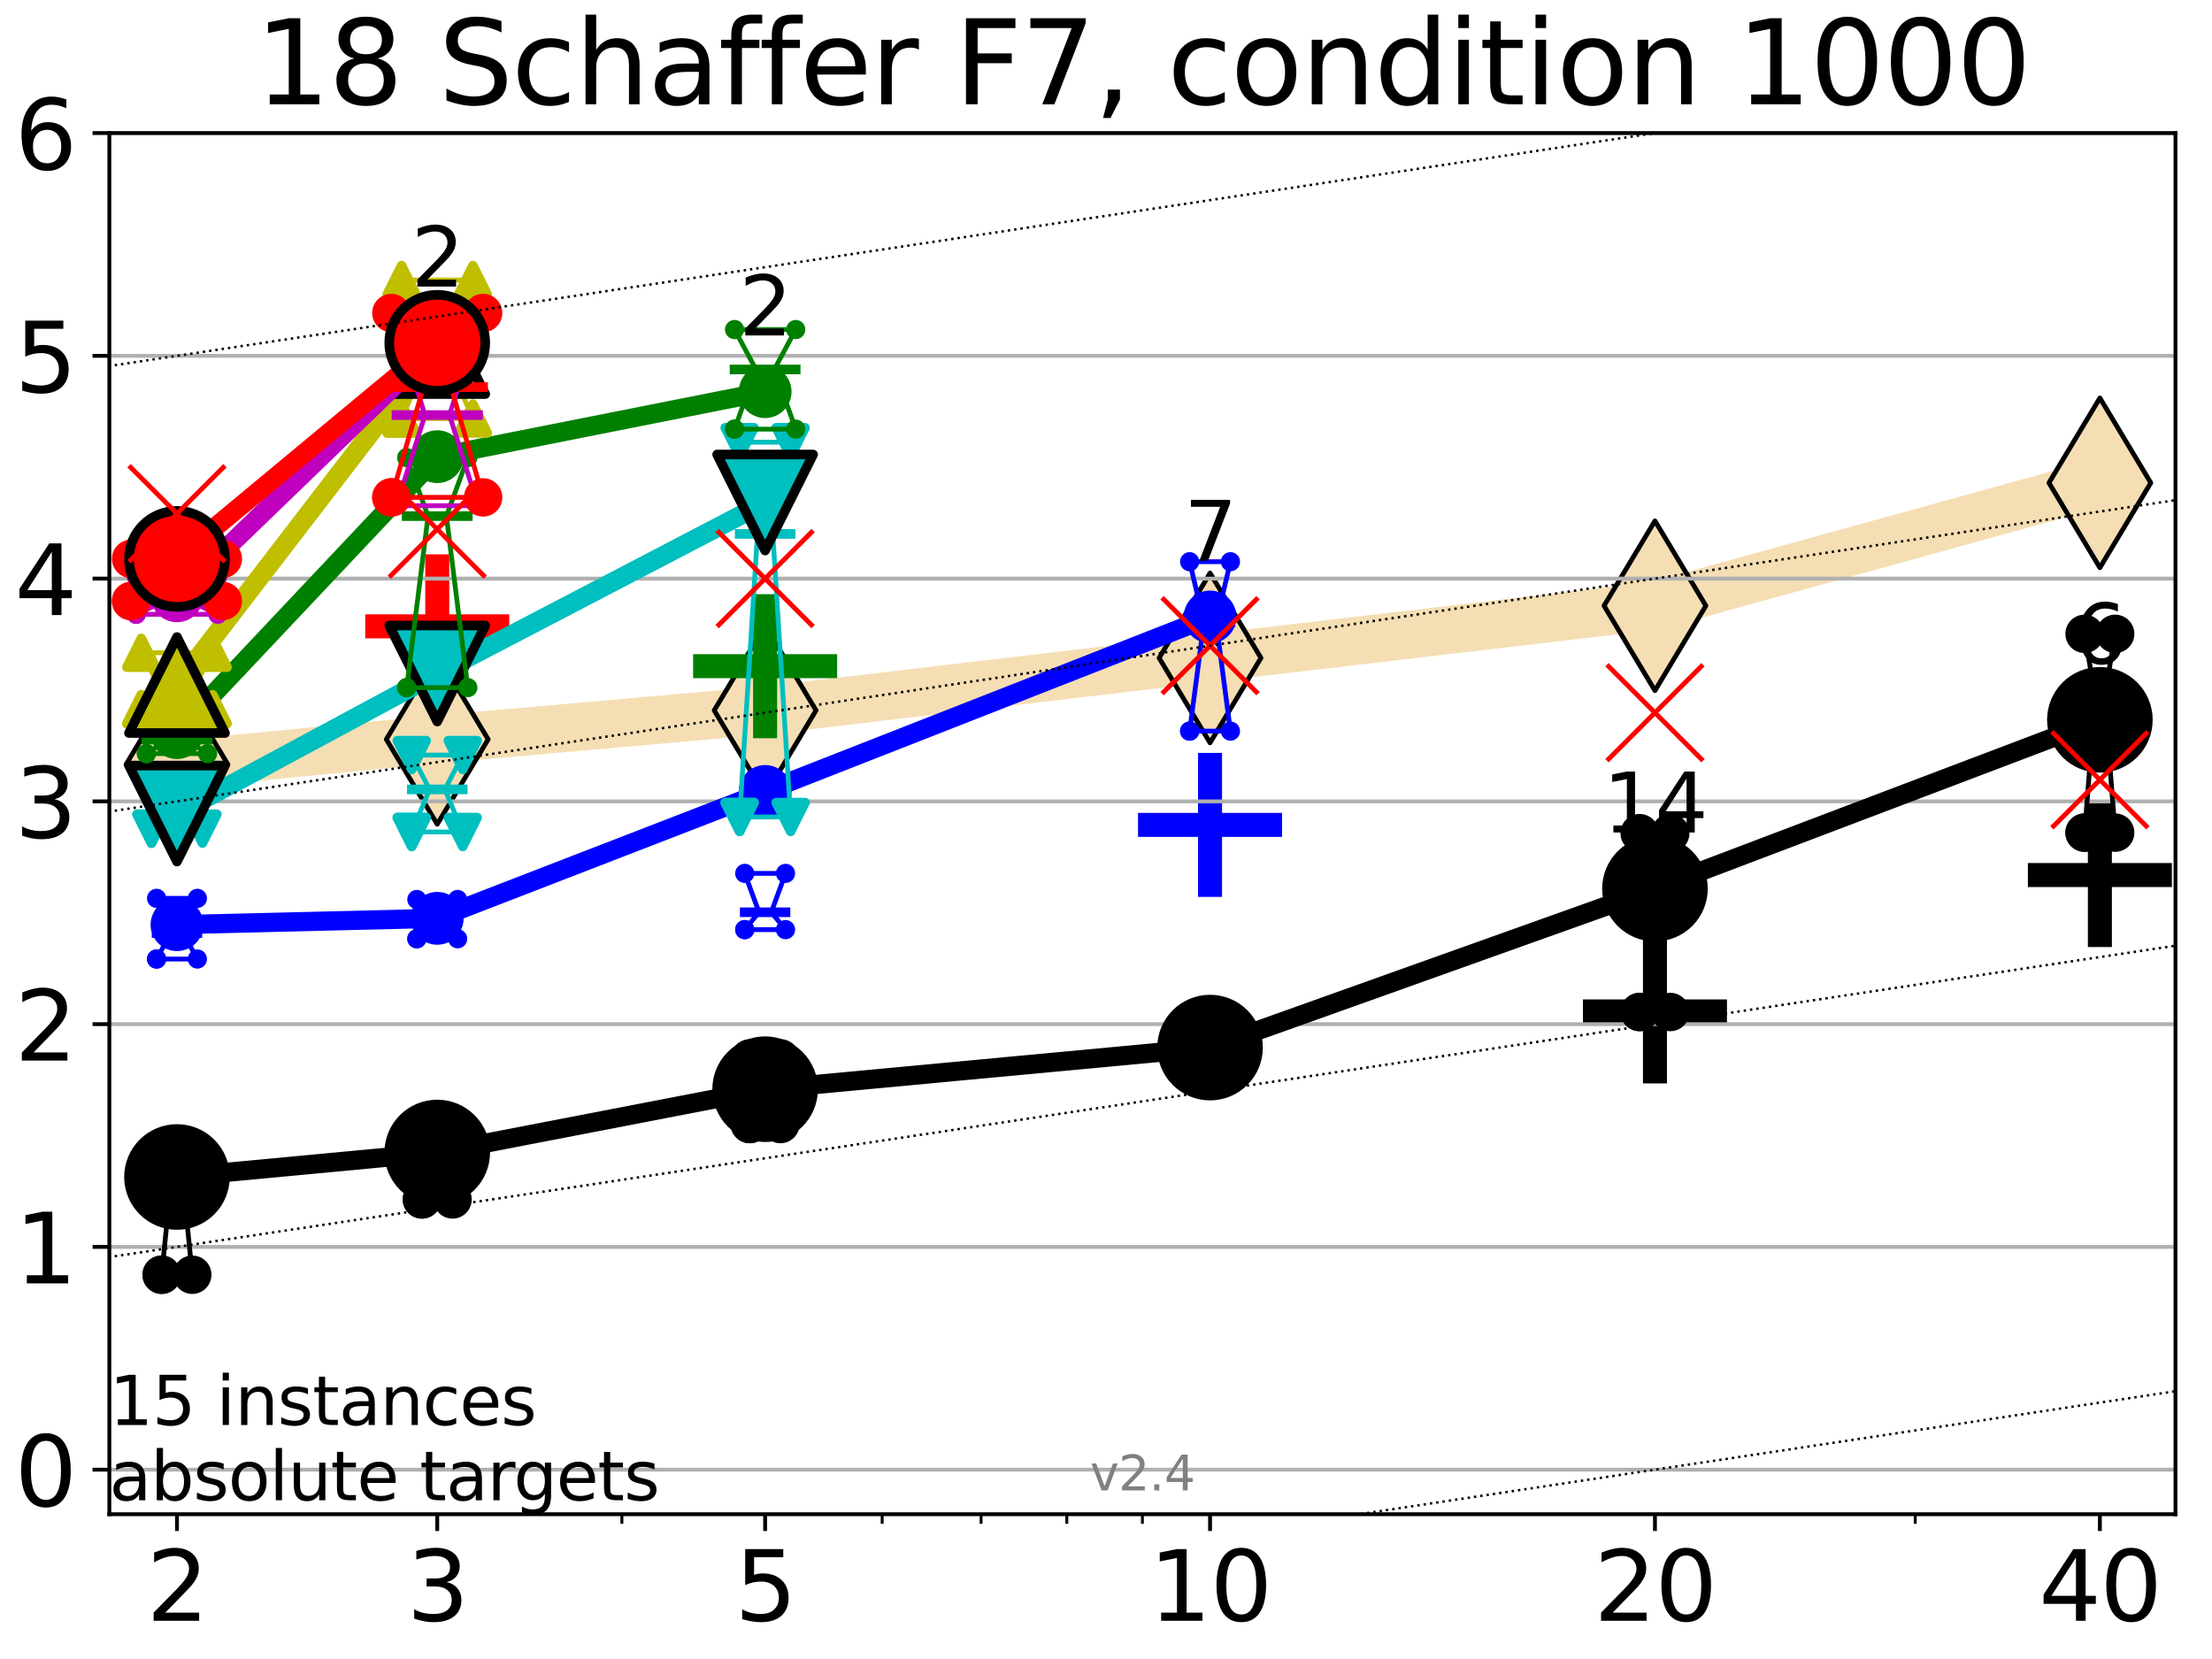 <?xml version="1.0" encoding="utf-8" standalone="no"?>
<!DOCTYPE svg PUBLIC "-//W3C//DTD SVG 1.1//EN"
  "http://www.w3.org/Graphics/SVG/1.1/DTD/svg11.dtd">
<svg height="345.6pt" version="1.1" viewBox="0 0 460.8 345.6" width="460.8pt" xmlns="http://www.w3.org/2000/svg" xmlns:xlink="http://www.w3.org/1999/xlink">
 <defs>
  <style type="text/css">*{stroke-linecap:butt;stroke-linejoin:round;}</style>
 </defs>
 <g id="figure_1">
  <g id="patch_1">
   <path d="M 0 345.6 
L 460.8 345.6 
L 460.8 0 
L 0 0 
z
" style="fill:#ffffff;"/>
  </g>
  <g id="axes_1">
   <g id="patch_2">
    <path d="M 22.78 315.44 
L 453.192 315.44 
L 453.192 27.72 
L 22.78 27.72 
z
" style="fill:#ffffff;"/>
   </g>
   <g id="line2d_1">
    <path clip-path="url(#pce3b60fc91)" d="M 36.868 159.243 
L 91.085 154.018 
L 159.39 147.99 
L 252.074 137.065 
L 344.758 126.191 
L 437.443 100.585 
" style="fill:none;stroke:#f5deb3;stroke-linecap:square;stroke-width:10;"/>
    <defs>
     <path d="M 0 17.678 
L 10.607 0 
L 0 -17.678 
L -10.607 0 
z
" id="mb67ff3aa8c" style="stroke:#000000;stroke-linejoin:miter;"/>
    </defs>
    <g clip-path="url(#pce3b60fc91)">
     <use style="fill:#f5deb3;stroke:#000000;stroke-linejoin:miter;" x="36.868" xlink:href="#mb67ff3aa8c" y="159.243"/>
     <use style="fill:#f5deb3;stroke:#000000;stroke-linejoin:miter;" x="91.085" xlink:href="#mb67ff3aa8c" y="154.018"/>
     <use style="fill:#f5deb3;stroke:#000000;stroke-linejoin:miter;" x="159.39" xlink:href="#mb67ff3aa8c" y="147.99"/>
     <use style="fill:#f5deb3;stroke:#000000;stroke-linejoin:miter;" x="252.074" xlink:href="#mb67ff3aa8c" y="137.065"/>
     <use style="fill:#f5deb3;stroke:#000000;stroke-linejoin:miter;" x="344.758" xlink:href="#mb67ff3aa8c" y="126.191"/>
     <use style="fill:#f5deb3;stroke:#000000;stroke-linejoin:miter;" x="437.443" xlink:href="#mb67ff3aa8c" y="100.585"/>
    </g>
   </g>
   <g id="line2d_2">
    <defs>
     <path d="M -15 0 
L 15 0 
M 0 15 
L 0 -15 
" id="maeb863ffe3" style="stroke:#000000;stroke-width:5;"/>
    </defs>
    <g clip-path="url(#pce3b60fc91)">
     <use style="stroke:#000000;stroke-width:5;" x="344.758" xlink:href="#maeb863ffe3" y="210.696"/>
    </g>
   </g>
   <g id="line2d_3">
    <g clip-path="url(#pce3b60fc91)">
     <use style="stroke:#000000;stroke-width:5;" x="437.443" xlink:href="#maeb863ffe3" y="182.284"/>
    </g>
   </g>
   <g id="line2d_4">
    <defs>
     <path d="M -15 0 
L 15 0 
M 0 15 
L 0 -15 
" id="m466b758305" style="stroke:#008000;stroke-width:5;"/>
    </defs>
    <g clip-path="url(#pce3b60fc91)">
     <use style="fill:#008000;stroke:#008000;stroke-width:5;" x="159.39" xlink:href="#m466b758305" y="138.779"/>
    </g>
   </g>
   <g id="line2d_5">
    <defs>
     <path d="M -15 0 
L 15 0 
M 0 15 
L 0 -15 
" id="m02d20a904c" style="stroke:#0000ff;stroke-width:5;"/>
    </defs>
    <g clip-path="url(#pce3b60fc91)">
     <use style="fill:#0000ff;stroke:#0000ff;stroke-width:5;" x="252.074" xlink:href="#m02d20a904c" y="171.839"/>
    </g>
   </g>
   <g id="line2d_6">
    <defs>
     <path d="M -15 0 
L 15 0 
M 0 15 
L 0 -15 
" id="mfe00937c62" style="stroke:#ff0000;stroke-width:5;"/>
    </defs>
    <g clip-path="url(#pce3b60fc91)">
     <use style="fill:#ff0000;stroke:#ff0000;stroke-width:5;" x="91.085" xlink:href="#mfe00937c62" y="130.485"/>
    </g>
   </g>
   <g id="matplotlib.axis_1">
    <g id="xtick_1">
     <g id="line2d_7">
      <defs>
       <path d="M 0 0 
L 0 3.5 
" id="mabcf567e58" style="stroke:#000000;stroke-width:0.8;"/>
      </defs>
      <g>
       <use style="stroke:#000000;stroke-width:0.8;" x="36.868" xlink:href="#mabcf567e58" y="315.44"/>
      </g>
     </g>
     <g id="text_1">
      <!-- 2 -->
      <g transform="translate(30.506 337.637)scale(0.2 -0.2)">
       <defs>
        <path d="M 1228 531 
L 3431 531 
L 3431 0 
L 469 0 
L 469 531 
Q 828 903 1448 1529 
Q 2069 2156 2228 2338 
Q 2531 2678 2651 2914 
Q 2772 3150 2772 3378 
Q 2772 3750 2511 3984 
Q 2250 4219 1831 4219 
Q 1534 4219 1204 4116 
Q 875 4013 500 3803 
L 500 4441 
Q 881 4594 1212 4672 
Q 1544 4750 1819 4750 
Q 2544 4750 2975 4387 
Q 3406 4025 3406 3419 
Q 3406 3131 3298 2873 
Q 3191 2616 2906 2266 
Q 2828 2175 2409 1742 
Q 1991 1309 1228 531 
z
" id="DejaVuSans-32" transform="scale(0.016)"/>
       </defs>
       <use xlink:href="#DejaVuSans-32"/>
      </g>
     </g>
    </g>
    <g id="xtick_2">
     <g id="line2d_8">
      <g>
       <use style="stroke:#000000;stroke-width:0.8;" x="91.085" xlink:href="#mabcf567e58" y="315.44"/>
      </g>
     </g>
     <g id="text_2">
      <!-- 3 -->
      <g transform="translate(84.723 337.637)scale(0.2 -0.2)">
       <defs>
        <path d="M 2597 2516 
Q 3050 2419 3304 2112 
Q 3559 1806 3559 1356 
Q 3559 666 3084 287 
Q 2609 -91 1734 -91 
Q 1441 -91 1130 -33 
Q 819 25 488 141 
L 488 750 
Q 750 597 1062 519 
Q 1375 441 1716 441 
Q 2309 441 2620 675 
Q 2931 909 2931 1356 
Q 2931 1769 2642 2001 
Q 2353 2234 1838 2234 
L 1294 2234 
L 1294 2753 
L 1863 2753 
Q 2328 2753 2575 2939 
Q 2822 3125 2822 3475 
Q 2822 3834 2567 4026 
Q 2313 4219 1838 4219 
Q 1578 4219 1281 4162 
Q 984 4106 628 3988 
L 628 4550 
Q 988 4650 1302 4700 
Q 1616 4750 1894 4750 
Q 2613 4750 3031 4423 
Q 3450 4097 3450 3541 
Q 3450 3153 3228 2886 
Q 3006 2619 2597 2516 
z
" id="DejaVuSans-33" transform="scale(0.016)"/>
       </defs>
       <use xlink:href="#DejaVuSans-33"/>
      </g>
     </g>
    </g>
    <g id="xtick_3">
     <g id="line2d_9">
      <g>
       <use style="stroke:#000000;stroke-width:0.8;" x="159.39" xlink:href="#mabcf567e58" y="315.44"/>
      </g>
     </g>
     <g id="text_3">
      <!-- 5 -->
      <g transform="translate(153.028 337.637)scale(0.2 -0.2)">
       <defs>
        <path d="M 691 4666 
L 3169 4666 
L 3169 4134 
L 1269 4134 
L 1269 2991 
Q 1406 3038 1543 3061 
Q 1681 3084 1819 3084 
Q 2600 3084 3056 2656 
Q 3513 2228 3513 1497 
Q 3513 744 3044 326 
Q 2575 -91 1722 -91 
Q 1428 -91 1123 -41 
Q 819 9 494 109 
L 494 744 
Q 775 591 1075 516 
Q 1375 441 1709 441 
Q 2250 441 2565 725 
Q 2881 1009 2881 1497 
Q 2881 1984 2565 2268 
Q 2250 2553 1709 2553 
Q 1456 2553 1204 2497 
Q 953 2441 691 2322 
L 691 4666 
z
" id="DejaVuSans-35" transform="scale(0.016)"/>
       </defs>
       <use xlink:href="#DejaVuSans-35"/>
      </g>
     </g>
    </g>
    <g id="xtick_4">
     <g id="line2d_10">
      <g>
       <use style="stroke:#000000;stroke-width:0.8;" x="252.074" xlink:href="#mabcf567e58" y="315.44"/>
      </g>
     </g>
     <g id="text_4">
      <!-- 10 -->
      <g transform="translate(239.349 337.637)scale(0.2 -0.2)">
       <defs>
        <path d="M 794 531 
L 1825 531 
L 1825 4091 
L 703 3866 
L 703 4441 
L 1819 4666 
L 2450 4666 
L 2450 531 
L 3481 531 
L 3481 0 
L 794 0 
L 794 531 
z
" id="DejaVuSans-31" transform="scale(0.016)"/>
        <path d="M 2034 4250 
Q 1547 4250 1301 3770 
Q 1056 3291 1056 2328 
Q 1056 1369 1301 889 
Q 1547 409 2034 409 
Q 2525 409 2770 889 
Q 3016 1369 3016 2328 
Q 3016 3291 2770 3770 
Q 2525 4250 2034 4250 
z
M 2034 4750 
Q 2819 4750 3233 4129 
Q 3647 3509 3647 2328 
Q 3647 1150 3233 529 
Q 2819 -91 2034 -91 
Q 1250 -91 836 529 
Q 422 1150 422 2328 
Q 422 3509 836 4129 
Q 1250 4750 2034 4750 
z
" id="DejaVuSans-30" transform="scale(0.016)"/>
       </defs>
       <use xlink:href="#DejaVuSans-31"/>
       <use x="63.623" xlink:href="#DejaVuSans-30"/>
      </g>
     </g>
    </g>
    <g id="xtick_5">
     <g id="line2d_11">
      <g>
       <use style="stroke:#000000;stroke-width:0.8;" x="344.758" xlink:href="#mabcf567e58" y="315.44"/>
      </g>
     </g>
     <g id="text_5">
      <!-- 20 -->
      <g transform="translate(332.033 337.637)scale(0.2 -0.2)">
       <use xlink:href="#DejaVuSans-32"/>
       <use x="63.623" xlink:href="#DejaVuSans-30"/>
      </g>
     </g>
    </g>
    <g id="xtick_6">
     <g id="line2d_12">
      <g>
       <use style="stroke:#000000;stroke-width:0.8;" x="437.443" xlink:href="#mabcf567e58" y="315.44"/>
      </g>
     </g>
     <g id="text_6">
      <!-- 40 -->
      <g transform="translate(424.718 337.637)scale(0.2 -0.2)">
       <defs>
        <path d="M 2419 4116 
L 825 1625 
L 2419 1625 
L 2419 4116 
z
M 2253 4666 
L 3047 4666 
L 3047 1625 
L 3713 1625 
L 3713 1100 
L 3047 1100 
L 3047 0 
L 2419 0 
L 2419 1100 
L 313 1100 
L 313 1709 
L 2253 4666 
z
" id="DejaVuSans-34" transform="scale(0.016)"/>
       </defs>
       <use xlink:href="#DejaVuSans-34"/>
       <use x="63.623" xlink:href="#DejaVuSans-30"/>
      </g>
     </g>
    </g>
    <g id="xtick_7">
     <g id="line2d_13">
      <defs>
       <path d="M 0 0 
L 0 2 
" id="ma7f52dc6bb" style="stroke:#000000;stroke-width:0.6;"/>
      </defs>
      <g>
       <use style="stroke:#000000;stroke-width:0.6;" x="129.552" xlink:href="#ma7f52dc6bb" y="315.44"/>
      </g>
     </g>
    </g>
    <g id="xtick_8">
     <g id="line2d_14">
      <g>
       <use style="stroke:#000000;stroke-width:0.6;" x="183.769" xlink:href="#ma7f52dc6bb" y="315.44"/>
      </g>
     </g>
    </g>
    <g id="xtick_9">
     <g id="line2d_15">
      <g>
       <use style="stroke:#000000;stroke-width:0.6;" x="204.381" xlink:href="#ma7f52dc6bb" y="315.44"/>
      </g>
     </g>
    </g>
    <g id="xtick_10">
     <g id="line2d_16">
      <g>
       <use style="stroke:#000000;stroke-width:0.6;" x="222.237" xlink:href="#ma7f52dc6bb" y="315.44"/>
      </g>
     </g>
    </g>
    <g id="xtick_11">
     <g id="line2d_17">
      <g>
       <use style="stroke:#000000;stroke-width:0.6;" x="237.986" xlink:href="#ma7f52dc6bb" y="315.44"/>
      </g>
     </g>
    </g>
    <g id="xtick_12">
     <g id="line2d_18">
      <g>
       <use style="stroke:#000000;stroke-width:0.6;" x="398.975" xlink:href="#ma7f52dc6bb" y="315.44"/>
      </g>
     </g>
    </g>
   </g>
   <g id="matplotlib.axis_2">
    <g id="ytick_1">
     <g id="line2d_19">
      <path clip-path="url(#pce3b60fc91)" d="M 22.78 306.159 
L 453.192 306.159 
" style="fill:none;stroke:#b0b0b0;stroke-linecap:square;stroke-width:0.8;"/>
     </g>
     <g id="line2d_20">
      <defs>
       <path d="M 0 0 
L -3.5 0 
" id="m7a2112d883" style="stroke:#000000;stroke-width:0.8;"/>
      </defs>
      <g>
       <use style="stroke:#000000;stroke-width:0.8;" x="22.78" xlink:href="#m7a2112d883" y="306.159"/>
      </g>
     </g>
     <g id="text_7">
      <!-- 0 -->
      <g transform="translate(3.055 313.757)scale(0.2 -0.2)">
       <use xlink:href="#DejaVuSans-30"/>
      </g>
     </g>
    </g>
    <g id="ytick_2">
     <g id="line2d_21">
      <path clip-path="url(#pce3b60fc91)" d="M 22.78 259.752 
L 453.192 259.752 
" style="fill:none;stroke:#b0b0b0;stroke-linecap:square;stroke-width:0.8;"/>
     </g>
     <g id="line2d_22">
      <g>
       <use style="stroke:#000000;stroke-width:0.8;" x="22.78" xlink:href="#m7a2112d883" y="259.752"/>
      </g>
     </g>
     <g id="text_8">
      <!-- 1 -->
      <g transform="translate(3.055 267.351)scale(0.2 -0.2)">
       <use xlink:href="#DejaVuSans-31"/>
      </g>
     </g>
    </g>
    <g id="ytick_3">
     <g id="line2d_23">
      <path clip-path="url(#pce3b60fc91)" d="M 22.78 213.346 
L 453.192 213.346 
" style="fill:none;stroke:#b0b0b0;stroke-linecap:square;stroke-width:0.8;"/>
     </g>
     <g id="line2d_24">
      <g>
       <use style="stroke:#000000;stroke-width:0.8;" x="22.78" xlink:href="#m7a2112d883" y="213.346"/>
      </g>
     </g>
     <g id="text_9">
      <!-- 2 -->
      <g transform="translate(3.055 220.944)scale(0.2 -0.2)">
       <use xlink:href="#DejaVuSans-32"/>
      </g>
     </g>
    </g>
    <g id="ytick_4">
     <g id="line2d_25">
      <path clip-path="url(#pce3b60fc91)" d="M 22.78 166.939 
L 453.192 166.939 
" style="fill:none;stroke:#b0b0b0;stroke-linecap:square;stroke-width:0.8;"/>
     </g>
     <g id="line2d_26">
      <g>
       <use style="stroke:#000000;stroke-width:0.8;" x="22.78" xlink:href="#m7a2112d883" y="166.939"/>
      </g>
     </g>
     <g id="text_10">
      <!-- 3 -->
      <g transform="translate(3.055 174.538)scale(0.2 -0.2)">
       <use xlink:href="#DejaVuSans-33"/>
      </g>
     </g>
    </g>
    <g id="ytick_5">
     <g id="line2d_27">
      <path clip-path="url(#pce3b60fc91)" d="M 22.78 120.533 
L 453.192 120.533 
" style="fill:none;stroke:#b0b0b0;stroke-linecap:square;stroke-width:0.8;"/>
     </g>
     <g id="line2d_28">
      <g>
       <use style="stroke:#000000;stroke-width:0.8;" x="22.78" xlink:href="#m7a2112d883" y="120.533"/>
      </g>
     </g>
     <g id="text_11">
      <!-- 4 -->
      <g transform="translate(3.055 128.131)scale(0.2 -0.2)">
       <use xlink:href="#DejaVuSans-34"/>
      </g>
     </g>
    </g>
    <g id="ytick_6">
     <g id="line2d_29">
      <path clip-path="url(#pce3b60fc91)" d="M 22.78 74.126 
L 453.192 74.126 
" style="fill:none;stroke:#b0b0b0;stroke-linecap:square;stroke-width:0.8;"/>
     </g>
     <g id="line2d_30">
      <g>
       <use style="stroke:#000000;stroke-width:0.8;" x="22.78" xlink:href="#m7a2112d883" y="74.126"/>
      </g>
     </g>
     <g id="text_12">
      <!-- 5 -->
      <g transform="translate(3.055 81.725)scale(0.2 -0.2)">
       <use xlink:href="#DejaVuSans-35"/>
      </g>
     </g>
    </g>
    <g id="ytick_7">
     <g id="line2d_31">
      <path clip-path="url(#pce3b60fc91)" d="M 22.78 27.72 
L 453.192 27.72 
" style="fill:none;stroke:#b0b0b0;stroke-linecap:square;stroke-width:0.8;"/>
     </g>
     <g id="line2d_32">
      <g>
       <use style="stroke:#000000;stroke-width:0.8;" x="22.78" xlink:href="#m7a2112d883" y="27.72"/>
      </g>
     </g>
     <g id="text_13">
      <!-- 6 -->
      <g transform="translate(3.055 35.318)scale(0.2 -0.2)">
       <defs>
        <path d="M 2113 2584 
Q 1688 2584 1439 2293 
Q 1191 2003 1191 1497 
Q 1191 994 1439 701 
Q 1688 409 2113 409 
Q 2538 409 2786 701 
Q 3034 994 3034 1497 
Q 3034 2003 2786 2293 
Q 2538 2584 2113 2584 
z
M 3366 4563 
L 3366 3988 
Q 3128 4100 2886 4159 
Q 2644 4219 2406 4219 
Q 1781 4219 1451 3797 
Q 1122 3375 1075 2522 
Q 1259 2794 1537 2939 
Q 1816 3084 2150 3084 
Q 2853 3084 3261 2657 
Q 3669 2231 3669 1497 
Q 3669 778 3244 343 
Q 2819 -91 2113 -91 
Q 1303 -91 875 529 
Q 447 1150 447 2328 
Q 447 3434 972 4092 
Q 1497 4750 2381 4750 
Q 2619 4750 2861 4703 
Q 3103 4656 3366 4563 
z
" id="DejaVuSans-36" transform="scale(0.016)"/>
       </defs>
       <use xlink:href="#DejaVuSans-36"/>
      </g>
     </g>
    </g>
   </g>
   <g id="line2d_33">
    <path clip-path="url(#pce3b60fc91)" d="M 33.682 265.55 
L 35.912 243.409 
L 33.682 239.734 
L 40.054 239.734 
L 37.824 243.409 
L 40.054 265.55 
L 33.682 265.55 
" style="fill:none;stroke:#000000;stroke-linecap:square;"/>
   </g>
   <g id="line2d_34">
    <path clip-path="url(#pce3b60fc91)" d="M 33.682 265.55 
L 40.054 265.55 
L 40.054 239.734 
L 33.682 239.734 
L 33.682 265.55 
" style="fill:none;"/>
    <defs>
     <path d="M 0 3 
C 0.796 3 1.559 2.684 2.121 2.121 
C 2.684 1.559 3 0.796 3 0 
C 3 -0.796 2.684 -1.559 2.121 -2.121 
C 1.559 -2.684 0.796 -3 0 -3 
C -0.796 -3 -1.559 -2.684 -2.121 -2.121 
C -2.684 -1.559 -3 -0.796 -3 0 
C -3 0.796 -2.684 1.559 -2.121 2.121 
C -1.559 2.684 -0.796 3 0 3 
z
" id="m92784bfce3" style="stroke:#000000;stroke-width:2;"/>
    </defs>
    <g clip-path="url(#pce3b60fc91)">
     <use style="stroke:#000000;stroke-width:2;" x="33.682" xlink:href="#m92784bfce3" y="265.55"/>
     <use style="stroke:#000000;stroke-width:2;" x="40.054" xlink:href="#m92784bfce3" y="265.55"/>
     <use style="stroke:#000000;stroke-width:2;" x="40.054" xlink:href="#m92784bfce3" y="239.734"/>
     <use style="stroke:#000000;stroke-width:2;" x="33.682" xlink:href="#m92784bfce3" y="239.734"/>
     <use style="stroke:#000000;stroke-width:2;" x="33.682" xlink:href="#m92784bfce3" y="265.55"/>
    </g>
   </g>
   <g id="line2d_35">
    <path clip-path="url(#pce3b60fc91)" d="M 33.682 243.409 
L 40.054 243.409 
" style="fill:none;stroke:#000000;stroke-linecap:square;stroke-width:2;"/>
   </g>
   <g id="line2d_36">
    <path clip-path="url(#pce3b60fc91)" d="M 87.899 249.864 
L 90.129 242.108 
L 87.899 236.734 
L 94.271 236.734 
L 92.041 242.108 
L 94.271 249.864 
L 87.899 249.864 
" style="fill:none;stroke:#000000;stroke-linecap:square;"/>
   </g>
   <g id="line2d_37">
    <path clip-path="url(#pce3b60fc91)" d="M 87.899 249.864 
L 94.271 249.864 
L 94.271 236.734 
L 87.899 236.734 
L 87.899 249.864 
" style="fill:none;"/>
    <g clip-path="url(#pce3b60fc91)">
     <use style="stroke:#000000;stroke-width:2;" x="87.899" xlink:href="#m92784bfce3" y="249.864"/>
     <use style="stroke:#000000;stroke-width:2;" x="94.271" xlink:href="#m92784bfce3" y="249.864"/>
     <use style="stroke:#000000;stroke-width:2;" x="94.271" xlink:href="#m92784bfce3" y="236.734"/>
     <use style="stroke:#000000;stroke-width:2;" x="87.899" xlink:href="#m92784bfce3" y="236.734"/>
     <use style="stroke:#000000;stroke-width:2;" x="87.899" xlink:href="#m92784bfce3" y="249.864"/>
    </g>
   </g>
   <g id="line2d_38">
    <path clip-path="url(#pce3b60fc91)" d="M 87.899 242.108 
L 94.271 242.108 
" style="fill:none;stroke:#000000;stroke-linecap:square;stroke-width:2;"/>
   </g>
   <g id="line2d_39">
    <path clip-path="url(#pce3b60fc91)" d="M 156.204 234.161 
L 158.434 232.323 
L 156.204 220.477 
L 162.576 220.477 
L 160.346 232.323 
L 162.576 234.161 
L 156.204 234.161 
" style="fill:none;stroke:#000000;stroke-linecap:square;"/>
   </g>
   <g id="line2d_40">
    <path clip-path="url(#pce3b60fc91)" d="M 156.204 234.161 
L 162.576 234.161 
L 162.576 220.477 
L 156.204 220.477 
L 156.204 234.161 
" style="fill:none;"/>
    <g clip-path="url(#pce3b60fc91)">
     <use style="stroke:#000000;stroke-width:2;" x="156.204" xlink:href="#m92784bfce3" y="234.161"/>
     <use style="stroke:#000000;stroke-width:2;" x="162.576" xlink:href="#m92784bfce3" y="234.161"/>
     <use style="stroke:#000000;stroke-width:2;" x="162.576" xlink:href="#m92784bfce3" y="220.477"/>
     <use style="stroke:#000000;stroke-width:2;" x="156.204" xlink:href="#m92784bfce3" y="220.477"/>
     <use style="stroke:#000000;stroke-width:2;" x="156.204" xlink:href="#m92784bfce3" y="234.161"/>
    </g>
   </g>
   <g id="line2d_41">
    <path clip-path="url(#pce3b60fc91)" d="M 156.204 232.323 
L 162.576 232.323 
" style="fill:none;stroke:#000000;stroke-linecap:square;stroke-width:2;"/>
   </g>
   <g id="line2d_42">
    <path clip-path="url(#pce3b60fc91)" d="M 248.888 220.853 
L 251.118 220.621 
L 248.888 216.598 
L 255.26 216.598 
L 253.03 220.621 
L 255.26 220.853 
L 248.888 220.853 
" style="fill:none;stroke:#000000;stroke-linecap:square;"/>
   </g>
   <g id="line2d_43">
    <path clip-path="url(#pce3b60fc91)" d="M 248.888 220.853 
L 255.26 220.853 
L 255.26 216.598 
L 248.888 216.598 
L 248.888 220.853 
" style="fill:none;"/>
    <g clip-path="url(#pce3b60fc91)">
     <use style="stroke:#000000;stroke-width:2;" x="248.888" xlink:href="#m92784bfce3" y="220.853"/>
     <use style="stroke:#000000;stroke-width:2;" x="255.26" xlink:href="#m92784bfce3" y="220.853"/>
     <use style="stroke:#000000;stroke-width:2;" x="255.26" xlink:href="#m92784bfce3" y="216.598"/>
     <use style="stroke:#000000;stroke-width:2;" x="248.888" xlink:href="#m92784bfce3" y="216.598"/>
     <use style="stroke:#000000;stroke-width:2;" x="248.888" xlink:href="#m92784bfce3" y="220.853"/>
    </g>
   </g>
   <g id="line2d_44">
    <path clip-path="url(#pce3b60fc91)" d="M 248.888 220.621 
L 255.26 220.621 
" style="fill:none;stroke:#000000;stroke-linecap:square;stroke-width:2;"/>
   </g>
   <g id="line2d_45">
    <path clip-path="url(#pce3b60fc91)" d="M 341.572 210.82 
L 343.803 209.993 
L 341.572 173.567 
L 347.945 173.567 
L 345.714 209.993 
L 347.945 210.82 
L 341.572 210.82 
" style="fill:none;stroke:#000000;stroke-linecap:square;"/>
   </g>
   <g id="line2d_46">
    <path clip-path="url(#pce3b60fc91)" d="M 341.572 210.82 
L 347.945 210.82 
L 347.945 173.567 
L 341.572 173.567 
L 341.572 210.82 
" style="fill:none;"/>
    <g clip-path="url(#pce3b60fc91)">
     <use style="stroke:#000000;stroke-width:2;" x="341.572" xlink:href="#m92784bfce3" y="210.82"/>
     <use style="stroke:#000000;stroke-width:2;" x="347.945" xlink:href="#m92784bfce3" y="210.82"/>
     <use style="stroke:#000000;stroke-width:2;" x="347.945" xlink:href="#m92784bfce3" y="173.567"/>
     <use style="stroke:#000000;stroke-width:2;" x="341.572" xlink:href="#m92784bfce3" y="173.567"/>
     <use style="stroke:#000000;stroke-width:2;" x="341.572" xlink:href="#m92784bfce3" y="210.82"/>
    </g>
   </g>
   <g id="line2d_47">
    <path clip-path="url(#pce3b60fc91)" d="M 341.572 209.993 
L 347.945 209.993 
" style="fill:none;stroke:#000000;stroke-linecap:square;stroke-width:2;"/>
   </g>
   <g id="line2d_48">
    <path clip-path="url(#pce3b60fc91)" d="M 434.257 173.452 
L 436.487 145.251 
L 434.257 132.039 
L 440.629 132.039 
L 438.398 145.251 
L 440.629 173.452 
L 434.257 173.452 
" style="fill:none;stroke:#000000;stroke-linecap:square;"/>
   </g>
   <g id="line2d_49">
    <path clip-path="url(#pce3b60fc91)" d="M 434.257 173.452 
L 440.629 173.452 
L 440.629 132.039 
L 434.257 132.039 
L 434.257 173.452 
" style="fill:none;"/>
    <g clip-path="url(#pce3b60fc91)">
     <use style="stroke:#000000;stroke-width:2;" x="434.257" xlink:href="#m92784bfce3" y="173.452"/>
     <use style="stroke:#000000;stroke-width:2;" x="440.629" xlink:href="#m92784bfce3" y="173.452"/>
     <use style="stroke:#000000;stroke-width:2;" x="440.629" xlink:href="#m92784bfce3" y="132.039"/>
     <use style="stroke:#000000;stroke-width:2;" x="434.257" xlink:href="#m92784bfce3" y="132.039"/>
     <use style="stroke:#000000;stroke-width:2;" x="434.257" xlink:href="#m92784bfce3" y="173.452"/>
    </g>
   </g>
   <g id="line2d_50">
    <path clip-path="url(#pce3b60fc91)" d="M 434.257 145.251 
L 440.629 145.251 
" style="fill:none;stroke:#000000;stroke-linecap:square;stroke-width:2;"/>
   </g>
   <g id="line2d_51">
    <path clip-path="url(#pce3b60fc91)" d="M 36.868 245.187 
L 91.085 240.086 
" style="fill:none;stroke:#000000;stroke-linecap:square;stroke-width:4;"/>
   </g>
   <g id="line2d_52">
    <path clip-path="url(#pce3b60fc91)" d="M 91.085 240.086 
L 159.39 226.901 
" style="fill:none;stroke:#000000;stroke-linecap:square;stroke-width:4;"/>
   </g>
   <g id="line2d_53">
    <path clip-path="url(#pce3b60fc91)" d="M 159.39 226.901 
L 252.074 218.231 
" style="fill:none;stroke:#000000;stroke-linecap:square;stroke-width:4;"/>
   </g>
   <g id="line2d_54">
    <path clip-path="url(#pce3b60fc91)" d="M 252.074 218.231 
L 344.758 185.123 
" style="fill:none;stroke:#000000;stroke-linecap:square;stroke-width:4;"/>
   </g>
   <g id="line2d_55">
    <path clip-path="url(#pce3b60fc91)" d="M 344.758 185.123 
L 437.443 149.954 
" style="fill:none;stroke:#000000;stroke-linecap:square;stroke-width:4;"/>
   </g>
   <g id="line2d_56">
    <path clip-path="url(#pce3b60fc91)" d="M 36.868 245.187 
L 91.085 240.086 
L 159.39 226.901 
L 252.074 218.231 
L 344.758 185.123 
L 437.443 149.954 
" style="fill:none;"/>
    <defs>
     <path d="M 0 10 
C 2.652 10 5.196 8.946 7.071 7.071 
C 8.946 5.196 10 2.652 10 0 
C 10 -2.652 8.946 -5.196 7.071 -7.071 
C 5.196 -8.946 2.652 -10 0 -10 
C -2.652 -10 -5.196 -8.946 -7.071 -7.071 
C -8.946 -5.196 -10 -2.652 -10 0 
C -10 2.652 -8.946 5.196 -7.071 7.071 
C -5.196 8.946 -2.652 10 0 10 
z
" id="m1f62b963cc" style="stroke:#000000;stroke-width:2;"/>
    </defs>
    <g clip-path="url(#pce3b60fc91)">
     <use style="stroke:#000000;stroke-width:2;" x="36.868" xlink:href="#m1f62b963cc" y="245.187"/>
     <use style="stroke:#000000;stroke-width:2;" x="91.085" xlink:href="#m1f62b963cc" y="240.086"/>
     <use style="stroke:#000000;stroke-width:2;" x="159.39" xlink:href="#m1f62b963cc" y="226.901"/>
     <use style="stroke:#000000;stroke-width:2;" x="252.074" xlink:href="#m1f62b963cc" y="218.231"/>
     <use style="stroke:#000000;stroke-width:2;" x="344.758" xlink:href="#m1f62b963cc" y="185.123"/>
     <use style="stroke:#000000;stroke-width:2;" x="437.443" xlink:href="#m1f62b963cc" y="149.954"/>
    </g>
   </g>
   <g id="line2d_57">
    <path clip-path="url(#pce3b60fc91)" d="M 32.62 199.783 
L 35.594 194.381 
L 32.62 187.142 
L 41.116 187.142 
L 38.143 194.381 
L 41.116 199.783 
L 32.62 199.783 
" style="fill:none;stroke:#0000ff;stroke-linecap:square;"/>
   </g>
   <g id="line2d_58">
    <path clip-path="url(#pce3b60fc91)" d="M 32.62 199.783 
L 41.116 199.783 
L 41.116 187.142 
L 32.62 187.142 
L 32.62 199.783 
" style="fill:none;"/>
    <defs>
     <path d="M 0 1.5 
C 0.398 1.5 0.779 1.342 1.061 1.061 
C 1.342 0.779 1.5 0.398 1.5 0 
C 1.5 -0.398 1.342 -0.779 1.061 -1.061 
C 0.779 -1.342 0.398 -1.5 0 -1.5 
C -0.398 -1.5 -0.779 -1.342 -1.061 -1.061 
C -1.342 -0.779 -1.5 -0.398 -1.5 0 
C -1.5 0.398 -1.342 0.779 -1.061 1.061 
C -0.779 1.342 -0.398 1.5 0 1.5 
z
" id="m40ac21f9da" style="stroke:#0000ff;"/>
    </defs>
    <g clip-path="url(#pce3b60fc91)">
     <use style="fill:#0000ff;stroke:#0000ff;" x="32.62" xlink:href="#m40ac21f9da" y="199.783"/>
     <use style="fill:#0000ff;stroke:#0000ff;" x="41.116" xlink:href="#m40ac21f9da" y="199.783"/>
     <use style="fill:#0000ff;stroke:#0000ff;" x="41.116" xlink:href="#m40ac21f9da" y="187.142"/>
     <use style="fill:#0000ff;stroke:#0000ff;" x="32.62" xlink:href="#m40ac21f9da" y="187.142"/>
     <use style="fill:#0000ff;stroke:#0000ff;" x="32.62" xlink:href="#m40ac21f9da" y="199.783"/>
    </g>
   </g>
   <g id="line2d_59">
    <path clip-path="url(#pce3b60fc91)" d="M 32.62 194.381 
L 41.116 194.381 
" style="fill:none;stroke:#0000ff;stroke-linecap:square;stroke-width:2;"/>
   </g>
   <g id="line2d_60">
    <path clip-path="url(#pce3b60fc91)" d="M 86.837 195.562 
L 89.811 191.864 
L 86.837 187.381 
L 95.333 187.381 
L 92.359 191.864 
L 95.333 195.562 
L 86.837 195.562 
" style="fill:none;stroke:#0000ff;stroke-linecap:square;"/>
   </g>
   <g id="line2d_61">
    <path clip-path="url(#pce3b60fc91)" d="M 86.837 195.562 
L 95.333 195.562 
L 95.333 187.381 
L 86.837 187.381 
L 86.837 195.562 
" style="fill:none;"/>
    <g clip-path="url(#pce3b60fc91)">
     <use style="fill:#0000ff;stroke:#0000ff;" x="86.837" xlink:href="#m40ac21f9da" y="195.562"/>
     <use style="fill:#0000ff;stroke:#0000ff;" x="95.333" xlink:href="#m40ac21f9da" y="195.562"/>
     <use style="fill:#0000ff;stroke:#0000ff;" x="95.333" xlink:href="#m40ac21f9da" y="187.381"/>
     <use style="fill:#0000ff;stroke:#0000ff;" x="86.837" xlink:href="#m40ac21f9da" y="187.381"/>
     <use style="fill:#0000ff;stroke:#0000ff;" x="86.837" xlink:href="#m40ac21f9da" y="195.562"/>
    </g>
   </g>
   <g id="line2d_62">
    <path clip-path="url(#pce3b60fc91)" d="M 86.837 191.864 
L 95.333 191.864 
" style="fill:none;stroke:#0000ff;stroke-linecap:square;stroke-width:2;"/>
   </g>
   <g id="line2d_63">
    <path clip-path="url(#pce3b60fc91)" d="M 155.142 193.659 
L 158.116 190.036 
L 155.142 181.943 
L 163.638 181.943 
L 160.665 190.036 
L 163.638 193.659 
L 155.142 193.659 
" style="fill:none;stroke:#0000ff;stroke-linecap:square;"/>
   </g>
   <g id="line2d_64">
    <path clip-path="url(#pce3b60fc91)" d="M 155.142 193.659 
L 163.638 193.659 
L 163.638 181.943 
L 155.142 181.943 
L 155.142 193.659 
" style="fill:none;"/>
    <g clip-path="url(#pce3b60fc91)">
     <use style="fill:#0000ff;stroke:#0000ff;" x="155.142" xlink:href="#m40ac21f9da" y="193.659"/>
     <use style="fill:#0000ff;stroke:#0000ff;" x="163.638" xlink:href="#m40ac21f9da" y="193.659"/>
     <use style="fill:#0000ff;stroke:#0000ff;" x="163.638" xlink:href="#m40ac21f9da" y="181.943"/>
     <use style="fill:#0000ff;stroke:#0000ff;" x="155.142" xlink:href="#m40ac21f9da" y="181.943"/>
     <use style="fill:#0000ff;stroke:#0000ff;" x="155.142" xlink:href="#m40ac21f9da" y="193.659"/>
    </g>
   </g>
   <g id="line2d_65">
    <path clip-path="url(#pce3b60fc91)" d="M 155.142 190.036 
L 163.638 190.036 
" style="fill:none;stroke:#0000ff;stroke-linecap:square;stroke-width:2;"/>
   </g>
   <g id="line2d_66">
    <path clip-path="url(#pce3b60fc91)" d="M 247.826 152.305 
L 250.8 129.637 
L 247.826 117.015 
L 256.322 117.015 
L 253.349 129.637 
L 256.322 152.305 
L 247.826 152.305 
" style="fill:none;stroke:#0000ff;stroke-linecap:square;"/>
   </g>
   <g id="line2d_67">
    <path clip-path="url(#pce3b60fc91)" d="M 247.826 152.305 
L 256.322 152.305 
L 256.322 117.015 
L 247.826 117.015 
L 247.826 152.305 
" style="fill:none;"/>
    <g clip-path="url(#pce3b60fc91)">
     <use style="fill:#0000ff;stroke:#0000ff;" x="247.826" xlink:href="#m40ac21f9da" y="152.305"/>
     <use style="fill:#0000ff;stroke:#0000ff;" x="256.322" xlink:href="#m40ac21f9da" y="152.305"/>
     <use style="fill:#0000ff;stroke:#0000ff;" x="256.322" xlink:href="#m40ac21f9da" y="117.015"/>
     <use style="fill:#0000ff;stroke:#0000ff;" x="247.826" xlink:href="#m40ac21f9da" y="117.015"/>
     <use style="fill:#0000ff;stroke:#0000ff;" x="247.826" xlink:href="#m40ac21f9da" y="152.305"/>
    </g>
   </g>
   <g id="line2d_68">
    <path clip-path="url(#pce3b60fc91)" d="M 247.826 129.637 
L 256.322 129.637 
" style="fill:none;stroke:#0000ff;stroke-linecap:square;stroke-width:2;"/>
   </g>
   <g id="line2d_69">
    <path clip-path="url(#pce3b60fc91)" d="M 36.868 192.626 
L 91.085 191.305 
" style="fill:none;stroke:#0000ff;stroke-linecap:square;stroke-width:4;"/>
   </g>
   <g id="line2d_70">
    <path clip-path="url(#pce3b60fc91)" d="M 91.085 191.305 
L 159.39 164.872 
" style="fill:none;stroke:#0000ff;stroke-linecap:square;stroke-width:4;"/>
   </g>
   <g id="line2d_71">
    <path clip-path="url(#pce3b60fc91)" d="M 159.39 164.872 
L 252.074 128.526 
" style="fill:none;stroke:#0000ff;stroke-linecap:square;stroke-width:4;"/>
   </g>
   <g id="line2d_72">
    <path clip-path="url(#pce3b60fc91)" d="M 36.868 192.626 
L 91.085 191.305 
L 159.39 164.872 
L 252.074 128.526 
" style="fill:none;"/>
    <defs>
     <path d="M 0 5 
C 1.326 5 2.598 4.473 3.536 3.536 
C 4.473 2.598 5 1.326 5 0 
C 5 -1.326 4.473 -2.598 3.536 -3.536 
C 2.598 -4.473 1.326 -5 0 -5 
C -1.326 -5 -2.598 -4.473 -3.536 -3.536 
C -4.473 -2.598 -5 -1.326 -5 0 
C -5 1.326 -4.473 2.598 -3.536 3.536 
C -2.598 4.473 -1.326 5 0 5 
z
" id="m02123fa266" style="stroke:#0000ff;"/>
    </defs>
    <g clip-path="url(#pce3b60fc91)">
     <use style="fill:#0000ff;stroke:#0000ff;" x="36.868" xlink:href="#m02123fa266" y="192.626"/>
     <use style="fill:#0000ff;stroke:#0000ff;" x="91.085" xlink:href="#m02123fa266" y="191.305"/>
     <use style="fill:#0000ff;stroke:#0000ff;" x="159.39" xlink:href="#m02123fa266" y="164.872"/>
     <use style="fill:#0000ff;stroke:#0000ff;" x="252.074" xlink:href="#m02123fa266" y="128.526"/>
    </g>
   </g>
   <g id="line2d_73">
    <path clip-path="url(#pce3b60fc91)" d="M 31.558 172.63 
L 35.275 170.209 
L 31.558 165.435 
L 42.178 165.435 
L 38.461 170.209 
L 42.178 172.63 
L 31.558 172.63 
" style="fill:none;stroke:#00bfbf;stroke-linecap:square;"/>
   </g>
   <g id="line2d_74">
    <path clip-path="url(#pce3b60fc91)" d="M 31.558 172.63 
L 42.178 172.63 
L 42.178 165.435 
L 31.558 165.435 
L 31.558 172.63 
" style="fill:none;"/>
    <defs>
     <path d="M -0 3 
L 3 -3 
L -3 -3 
z
" id="m614adae34d" style="stroke:#00bfbf;stroke-linejoin:miter;stroke-width:2;"/>
    </defs>
    <g clip-path="url(#pce3b60fc91)">
     <use style="fill:#00bfbf;stroke:#00bfbf;stroke-linejoin:miter;stroke-width:2;" x="31.558" xlink:href="#m614adae34d" y="172.63"/>
     <use style="fill:#00bfbf;stroke:#00bfbf;stroke-linejoin:miter;stroke-width:2;" x="42.178" xlink:href="#m614adae34d" y="172.63"/>
     <use style="fill:#00bfbf;stroke:#00bfbf;stroke-linejoin:miter;stroke-width:2;" x="42.178" xlink:href="#m614adae34d" y="165.435"/>
     <use style="fill:#00bfbf;stroke:#00bfbf;stroke-linejoin:miter;stroke-width:2;" x="31.558" xlink:href="#m614adae34d" y="165.435"/>
     <use style="fill:#00bfbf;stroke:#00bfbf;stroke-linejoin:miter;stroke-width:2;" x="31.558" xlink:href="#m614adae34d" y="172.63"/>
    </g>
   </g>
   <g id="line2d_75">
    <path clip-path="url(#pce3b60fc91)" d="M 31.558 170.209 
L 42.178 170.209 
" style="fill:none;stroke:#00bfbf;stroke-linecap:square;stroke-width:2;"/>
   </g>
   <g id="line2d_76">
    <path clip-path="url(#pce3b60fc91)" d="M 85.775 173.319 
L 89.492 164.449 
L 85.775 157.291 
L 96.395 157.291 
L 92.678 164.449 
L 96.395 173.319 
L 85.775 173.319 
" style="fill:none;stroke:#00bfbf;stroke-linecap:square;"/>
   </g>
   <g id="line2d_77">
    <path clip-path="url(#pce3b60fc91)" d="M 85.775 173.319 
L 96.395 173.319 
L 96.395 157.291 
L 85.775 157.291 
L 85.775 173.319 
" style="fill:none;"/>
    <g clip-path="url(#pce3b60fc91)">
     <use style="fill:#00bfbf;stroke:#00bfbf;stroke-linejoin:miter;stroke-width:2;" x="85.775" xlink:href="#m614adae34d" y="173.319"/>
     <use style="fill:#00bfbf;stroke:#00bfbf;stroke-linejoin:miter;stroke-width:2;" x="96.395" xlink:href="#m614adae34d" y="173.319"/>
     <use style="fill:#00bfbf;stroke:#00bfbf;stroke-linejoin:miter;stroke-width:2;" x="96.395" xlink:href="#m614adae34d" y="157.291"/>
     <use style="fill:#00bfbf;stroke:#00bfbf;stroke-linejoin:miter;stroke-width:2;" x="85.775" xlink:href="#m614adae34d" y="157.291"/>
     <use style="fill:#00bfbf;stroke:#00bfbf;stroke-linejoin:miter;stroke-width:2;" x="85.775" xlink:href="#m614adae34d" y="173.319"/>
    </g>
   </g>
   <g id="line2d_78">
    <path clip-path="url(#pce3b60fc91)" d="M 85.775 164.449 
L 96.395 164.449 
" style="fill:none;stroke:#00bfbf;stroke-linecap:square;stroke-width:2;"/>
   </g>
   <g id="line2d_79">
    <path clip-path="url(#pce3b60fc91)" d="M 154.08 170.191 
L 157.797 111.229 
L 154.08 92.109 
L 164.7 92.109 
L 160.983 111.229 
L 164.7 170.191 
L 154.08 170.191 
" style="fill:none;stroke:#00bfbf;stroke-linecap:square;"/>
   </g>
   <g id="line2d_80">
    <path clip-path="url(#pce3b60fc91)" d="M 154.08 170.191 
L 164.7 170.191 
L 164.7 92.109 
L 154.08 92.109 
L 154.08 170.191 
" style="fill:none;"/>
    <g clip-path="url(#pce3b60fc91)">
     <use style="fill:#00bfbf;stroke:#00bfbf;stroke-linejoin:miter;stroke-width:2;" x="154.08" xlink:href="#m614adae34d" y="170.191"/>
     <use style="fill:#00bfbf;stroke:#00bfbf;stroke-linejoin:miter;stroke-width:2;" x="164.7" xlink:href="#m614adae34d" y="170.191"/>
     <use style="fill:#00bfbf;stroke:#00bfbf;stroke-linejoin:miter;stroke-width:2;" x="164.7" xlink:href="#m614adae34d" y="92.109"/>
     <use style="fill:#00bfbf;stroke:#00bfbf;stroke-linejoin:miter;stroke-width:2;" x="154.08" xlink:href="#m614adae34d" y="92.109"/>
     <use style="fill:#00bfbf;stroke:#00bfbf;stroke-linejoin:miter;stroke-width:2;" x="154.08" xlink:href="#m614adae34d" y="170.191"/>
    </g>
   </g>
   <g id="line2d_81">
    <path clip-path="url(#pce3b60fc91)" d="M 154.08 111.229 
L 164.7 111.229 
" style="fill:none;stroke:#00bfbf;stroke-linecap:square;stroke-width:2;"/>
   </g>
   <g id="line2d_82">
    <path clip-path="url(#pce3b60fc91)" d="M 36.868 169.484 
L 91.085 140.313 
" style="fill:none;stroke:#00bfbf;stroke-linecap:square;stroke-width:4;"/>
   </g>
   <g id="line2d_83">
    <path clip-path="url(#pce3b60fc91)" d="M 91.085 140.313 
L 159.39 104.683 
" style="fill:none;stroke:#00bfbf;stroke-linecap:square;stroke-width:4;"/>
   </g>
   <g id="line2d_84">
    <path clip-path="url(#pce3b60fc91)" d="M 36.868 169.484 
L 91.085 140.313 
L 159.39 104.683 
" style="fill:none;"/>
    <defs>
     <path d="M -0 10 
L 10 -10 
L -10 -10 
z
" id="mf2a40894bb" style="stroke:#000000;stroke-linejoin:miter;stroke-width:2;"/>
    </defs>
    <g clip-path="url(#pce3b60fc91)">
     <use style="fill:#00bfbf;stroke:#000000;stroke-linejoin:miter;stroke-width:2;" x="36.868" xlink:href="#mf2a40894bb" y="169.484"/>
     <use style="fill:#00bfbf;stroke:#000000;stroke-linejoin:miter;stroke-width:2;" x="91.085" xlink:href="#mf2a40894bb" y="140.313"/>
     <use style="fill:#00bfbf;stroke:#000000;stroke-linejoin:miter;stroke-width:2;" x="159.39" xlink:href="#mf2a40894bb" y="104.683"/>
    </g>
   </g>
   <g id="line2d_85">
    <path clip-path="url(#pce3b60fc91)" d="M 30.496 157 
L 34.957 154.072 
L 30.496 150.426 
L 43.24 150.426 
L 38.78 154.072 
L 43.24 157 
L 30.496 157 
" style="fill:none;stroke:#008000;stroke-linecap:square;"/>
   </g>
   <g id="line2d_86">
    <path clip-path="url(#pce3b60fc91)" d="M 30.496 157 
L 43.24 157 
L 43.24 150.426 
L 30.496 150.426 
L 30.496 157 
" style="fill:none;"/>
    <defs>
     <path d="M 0 1.5 
C 0.398 1.5 0.779 1.342 1.061 1.061 
C 1.342 0.779 1.5 0.398 1.5 0 
C 1.5 -0.398 1.342 -0.779 1.061 -1.061 
C 0.779 -1.342 0.398 -1.5 0 -1.5 
C -0.398 -1.5 -0.779 -1.342 -1.061 -1.061 
C -1.342 -0.779 -1.5 -0.398 -1.5 0 
C -1.5 0.398 -1.342 0.779 -1.061 1.061 
C -0.779 1.342 -0.398 1.5 0 1.5 
z
" id="m3fb953278a" style="stroke:#008000;"/>
    </defs>
    <g clip-path="url(#pce3b60fc91)">
     <use style="fill:#008000;stroke:#008000;" x="30.496" xlink:href="#m3fb953278a" y="157"/>
     <use style="fill:#008000;stroke:#008000;" x="43.24" xlink:href="#m3fb953278a" y="157"/>
     <use style="fill:#008000;stroke:#008000;" x="43.24" xlink:href="#m3fb953278a" y="150.426"/>
     <use style="fill:#008000;stroke:#008000;" x="30.496" xlink:href="#m3fb953278a" y="150.426"/>
     <use style="fill:#008000;stroke:#008000;" x="30.496" xlink:href="#m3fb953278a" y="157"/>
    </g>
   </g>
   <g id="line2d_87">
    <path clip-path="url(#pce3b60fc91)" d="M 30.496 154.072 
L 43.24 154.072 
" style="fill:none;stroke:#008000;stroke-linecap:square;stroke-width:2;"/>
   </g>
   <g id="line2d_88">
    <path clip-path="url(#pce3b60fc91)" d="M 84.713 143.243 
L 89.173 107.513 
L 84.713 95.332 
L 97.457 95.332 
L 92.997 107.513 
L 97.457 143.243 
L 84.713 143.243 
" style="fill:none;stroke:#008000;stroke-linecap:square;"/>
   </g>
   <g id="line2d_89">
    <path clip-path="url(#pce3b60fc91)" d="M 84.713 143.243 
L 97.457 143.243 
L 97.457 95.332 
L 84.713 95.332 
L 84.713 143.243 
" style="fill:none;"/>
    <g clip-path="url(#pce3b60fc91)">
     <use style="fill:#008000;stroke:#008000;" x="84.713" xlink:href="#m3fb953278a" y="143.243"/>
     <use style="fill:#008000;stroke:#008000;" x="97.457" xlink:href="#m3fb953278a" y="143.243"/>
     <use style="fill:#008000;stroke:#008000;" x="97.457" xlink:href="#m3fb953278a" y="95.332"/>
     <use style="fill:#008000;stroke:#008000;" x="84.713" xlink:href="#m3fb953278a" y="95.332"/>
     <use style="fill:#008000;stroke:#008000;" x="84.713" xlink:href="#m3fb953278a" y="143.243"/>
    </g>
   </g>
   <g id="line2d_90">
    <path clip-path="url(#pce3b60fc91)" d="M 84.713 107.513 
L 97.457 107.513 
" style="fill:none;stroke:#008000;stroke-linecap:square;stroke-width:2;"/>
   </g>
   <g id="line2d_91">
    <path clip-path="url(#pce3b60fc91)" d="M 153.018 89.397 
L 157.478 76.962 
L 153.018 68.651 
L 165.762 68.651 
L 161.302 76.962 
L 165.762 89.397 
L 153.018 89.397 
" style="fill:none;stroke:#008000;stroke-linecap:square;"/>
   </g>
   <g id="line2d_92">
    <path clip-path="url(#pce3b60fc91)" d="M 153.018 89.397 
L 165.762 89.397 
L 165.762 68.651 
L 153.018 68.651 
L 153.018 89.397 
" style="fill:none;"/>
    <g clip-path="url(#pce3b60fc91)">
     <use style="fill:#008000;stroke:#008000;" x="153.018" xlink:href="#m3fb953278a" y="89.397"/>
     <use style="fill:#008000;stroke:#008000;" x="165.762" xlink:href="#m3fb953278a" y="89.397"/>
     <use style="fill:#008000;stroke:#008000;" x="165.762" xlink:href="#m3fb953278a" y="68.651"/>
     <use style="fill:#008000;stroke:#008000;" x="153.018" xlink:href="#m3fb953278a" y="68.651"/>
     <use style="fill:#008000;stroke:#008000;" x="153.018" xlink:href="#m3fb953278a" y="89.397"/>
    </g>
   </g>
   <g id="line2d_93">
    <path clip-path="url(#pce3b60fc91)" d="M 153.018 76.962 
L 165.762 76.962 
" style="fill:none;stroke:#008000;stroke-linecap:square;stroke-width:2;"/>
   </g>
   <g id="line2d_94">
    <path clip-path="url(#pce3b60fc91)" d="M 36.868 152.621 
L 91.085 95.135 
" style="fill:none;stroke:#008000;stroke-linecap:square;stroke-width:4;"/>
   </g>
   <g id="line2d_95">
    <path clip-path="url(#pce3b60fc91)" d="M 91.085 95.135 
L 159.39 81.592 
" style="fill:none;stroke:#008000;stroke-linecap:square;stroke-width:4;"/>
   </g>
   <g id="line2d_96">
    <path clip-path="url(#pce3b60fc91)" d="M 36.868 152.621 
L 91.085 95.135 
L 159.39 81.592 
" style="fill:none;"/>
    <defs>
     <path d="M 0 5 
C 1.326 5 2.598 4.473 3.536 3.536 
C 4.473 2.598 5 1.326 5 0 
C 5 -1.326 4.473 -2.598 3.536 -3.536 
C 2.598 -4.473 1.326 -5 0 -5 
C -1.326 -5 -2.598 -4.473 -3.536 -3.536 
C -4.473 -2.598 -5 -1.326 -5 0 
C -5 1.326 -4.473 2.598 -3.536 3.536 
C -2.598 4.473 -1.326 5 0 5 
z
" id="m41870dcd70" style="stroke:#008000;"/>
    </defs>
    <g clip-path="url(#pce3b60fc91)">
     <use style="fill:#008000;stroke:#008000;" x="36.868" xlink:href="#m41870dcd70" y="152.621"/>
     <use style="fill:#008000;stroke:#008000;" x="91.085" xlink:href="#m41870dcd70" y="95.135"/>
     <use style="fill:#008000;stroke:#008000;" x="159.39" xlink:href="#m41870dcd70" y="81.592"/>
    </g>
   </g>
   <g id="line2d_97">
    <path clip-path="url(#pce3b60fc91)" d="M 29.434 147.736 
L 34.638 145.673 
L 29.434 135.985 
L 44.303 135.985 
L 39.099 145.673 
L 44.303 147.736 
L 29.434 147.736 
" style="fill:none;stroke:#bfbf00;stroke-linecap:square;"/>
   </g>
   <g id="line2d_98">
    <path clip-path="url(#pce3b60fc91)" d="M 29.434 147.736 
L 44.303 147.736 
L 44.303 135.985 
L 29.434 135.985 
L 29.434 147.736 
" style="fill:none;"/>
    <defs>
     <path d="M 0 -3 
L -3 3 
L 3 3 
z
" id="mc6a672cf5c" style="stroke:#bfbf00;stroke-linejoin:miter;stroke-width:2;"/>
    </defs>
    <g clip-path="url(#pce3b60fc91)">
     <use style="fill:#bfbf00;stroke:#bfbf00;stroke-linejoin:miter;stroke-width:2;" x="29.434" xlink:href="#mc6a672cf5c" y="147.736"/>
     <use style="fill:#bfbf00;stroke:#bfbf00;stroke-linejoin:miter;stroke-width:2;" x="44.303" xlink:href="#mc6a672cf5c" y="147.736"/>
     <use style="fill:#bfbf00;stroke:#bfbf00;stroke-linejoin:miter;stroke-width:2;" x="44.303" xlink:href="#mc6a672cf5c" y="135.985"/>
     <use style="fill:#bfbf00;stroke:#bfbf00;stroke-linejoin:miter;stroke-width:2;" x="29.434" xlink:href="#mc6a672cf5c" y="135.985"/>
     <use style="fill:#bfbf00;stroke:#bfbf00;stroke-linejoin:miter;stroke-width:2;" x="29.434" xlink:href="#mc6a672cf5c" y="147.736"/>
    </g>
   </g>
   <g id="line2d_99">
    <path clip-path="url(#pce3b60fc91)" d="M 29.434 145.673 
L 44.303 145.673 
" style="fill:none;stroke:#bfbf00;stroke-linecap:square;stroke-width:2;"/>
   </g>
   <g id="line2d_100">
    <path clip-path="url(#pce3b60fc91)" d="M 83.651 87.192 
L 88.855 75.385 
L 83.651 58.331 
L 98.519 58.331 
L 93.315 75.385 
L 98.519 87.192 
L 83.651 87.192 
" style="fill:none;stroke:#bfbf00;stroke-linecap:square;"/>
   </g>
   <g id="line2d_101">
    <path clip-path="url(#pce3b60fc91)" d="M 83.651 87.192 
L 98.519 87.192 
L 98.519 58.331 
L 83.651 58.331 
L 83.651 87.192 
" style="fill:none;"/>
    <g clip-path="url(#pce3b60fc91)">
     <use style="fill:#bfbf00;stroke:#bfbf00;stroke-linejoin:miter;stroke-width:2;" x="83.651" xlink:href="#mc6a672cf5c" y="87.192"/>
     <use style="fill:#bfbf00;stroke:#bfbf00;stroke-linejoin:miter;stroke-width:2;" x="98.519" xlink:href="#mc6a672cf5c" y="87.192"/>
     <use style="fill:#bfbf00;stroke:#bfbf00;stroke-linejoin:miter;stroke-width:2;" x="98.519" xlink:href="#mc6a672cf5c" y="58.331"/>
     <use style="fill:#bfbf00;stroke:#bfbf00;stroke-linejoin:miter;stroke-width:2;" x="83.651" xlink:href="#mc6a672cf5c" y="58.331"/>
     <use style="fill:#bfbf00;stroke:#bfbf00;stroke-linejoin:miter;stroke-width:2;" x="83.651" xlink:href="#mc6a672cf5c" y="87.192"/>
    </g>
   </g>
   <g id="line2d_102">
    <path clip-path="url(#pce3b60fc91)" d="M 83.651 75.385 
L 98.519 75.385 
" style="fill:none;stroke:#bfbf00;stroke-linecap:square;stroke-width:2;"/>
   </g>
   <g id="line2d_103">
    <path clip-path="url(#pce3b60fc91)" d="M 36.868 142.704 
L 91.085 72.094 
" style="fill:none;stroke:#bfbf00;stroke-linecap:square;stroke-width:4;"/>
   </g>
   <g id="line2d_104">
    <path clip-path="url(#pce3b60fc91)" d="M 36.868 142.704 
L 91.085 72.094 
" style="fill:none;"/>
    <defs>
     <path d="M 0 -10 
L -10 10 
L 10 10 
z
" id="m4591364bc2" style="stroke:#000000;stroke-linejoin:miter;stroke-width:2;"/>
    </defs>
    <g clip-path="url(#pce3b60fc91)">
     <use style="fill:#bfbf00;stroke:#000000;stroke-linejoin:miter;stroke-width:2;" x="36.868" xlink:href="#m4591364bc2" y="142.704"/>
     <use style="fill:#bfbf00;stroke:#000000;stroke-linejoin:miter;stroke-width:2;" x="91.085" xlink:href="#m4591364bc2" y="72.094"/>
    </g>
   </g>
   <g id="line2d_105">
    <path clip-path="url(#pce3b60fc91)" d="M 28.372 127.966 
L 34.319 125.212 
L 28.372 120.108 
L 45.365 120.108 
L 39.417 125.212 
L 45.365 127.966 
L 28.372 127.966 
" style="fill:none;stroke:#bf00bf;stroke-linecap:square;"/>
   </g>
   <g id="line2d_106">
    <path clip-path="url(#pce3b60fc91)" d="M 28.372 127.966 
L 45.365 127.966 
L 45.365 120.108 
L 28.372 120.108 
L 28.372 127.966 
" style="fill:none;"/>
    <defs>
     <path d="M 0 1.5 
C 0.398 1.5 0.779 1.342 1.061 1.061 
C 1.342 0.779 1.5 0.398 1.5 0 
C 1.5 -0.398 1.342 -0.779 1.061 -1.061 
C 0.779 -1.342 0.398 -1.5 0 -1.5 
C -0.398 -1.5 -0.779 -1.342 -1.061 -1.061 
C -1.342 -0.779 -1.5 -0.398 -1.5 0 
C -1.5 0.398 -1.342 0.779 -1.061 1.061 
C -0.779 1.342 -0.398 1.5 0 1.5 
z
" id="m04e85f84b8" style="stroke:#bf00bf;"/>
    </defs>
    <g clip-path="url(#pce3b60fc91)">
     <use style="fill:#bf00bf;stroke:#bf00bf;" x="28.372" xlink:href="#m04e85f84b8" y="127.966"/>
     <use style="fill:#bf00bf;stroke:#bf00bf;" x="45.365" xlink:href="#m04e85f84b8" y="127.966"/>
     <use style="fill:#bf00bf;stroke:#bf00bf;" x="45.365" xlink:href="#m04e85f84b8" y="120.108"/>
     <use style="fill:#bf00bf;stroke:#bf00bf;" x="28.372" xlink:href="#m04e85f84b8" y="120.108"/>
     <use style="fill:#bf00bf;stroke:#bf00bf;" x="28.372" xlink:href="#m04e85f84b8" y="127.966"/>
    </g>
   </g>
   <g id="line2d_107">
    <path clip-path="url(#pce3b60fc91)" d="M 28.372 125.212 
L 45.365 125.212 
" style="fill:none;stroke:#bf00bf;stroke-linecap:square;stroke-width:2;"/>
   </g>
   <g id="line2d_108">
    <path clip-path="url(#pce3b60fc91)" d="M 82.589 105.345 
L 88.536 86.46 
L 82.589 67.648 
L 99.581 67.648 
L 93.634 86.46 
L 99.581 105.345 
L 82.589 105.345 
" style="fill:none;stroke:#bf00bf;stroke-linecap:square;"/>
   </g>
   <g id="line2d_109">
    <path clip-path="url(#pce3b60fc91)" d="M 82.589 105.345 
L 99.581 105.345 
L 99.581 67.648 
L 82.589 67.648 
L 82.589 105.345 
" style="fill:none;"/>
    <g clip-path="url(#pce3b60fc91)">
     <use style="fill:#bf00bf;stroke:#bf00bf;" x="82.589" xlink:href="#m04e85f84b8" y="105.345"/>
     <use style="fill:#bf00bf;stroke:#bf00bf;" x="99.581" xlink:href="#m04e85f84b8" y="105.345"/>
     <use style="fill:#bf00bf;stroke:#bf00bf;" x="99.581" xlink:href="#m04e85f84b8" y="67.648"/>
     <use style="fill:#bf00bf;stroke:#bf00bf;" x="82.589" xlink:href="#m04e85f84b8" y="67.648"/>
     <use style="fill:#bf00bf;stroke:#bf00bf;" x="82.589" xlink:href="#m04e85f84b8" y="105.345"/>
    </g>
   </g>
   <g id="line2d_110">
    <path clip-path="url(#pce3b60fc91)" d="M 82.589 86.46 
L 99.581 86.46 
" style="fill:none;stroke:#bf00bf;stroke-linecap:square;stroke-width:2;"/>
   </g>
   <g id="line2d_111">
    <path clip-path="url(#pce3b60fc91)" d="M 36.868 124.119 
L 91.085 71.742 
" style="fill:none;stroke:#bf00bf;stroke-linecap:square;stroke-width:4;"/>
   </g>
   <g id="line2d_112">
    <path clip-path="url(#pce3b60fc91)" d="M 36.868 124.119 
L 91.085 71.742 
" style="fill:none;"/>
    <defs>
     <path d="M 0 5 
C 1.326 5 2.598 4.473 3.536 3.536 
C 4.473 2.598 5 1.326 5 0 
C 5 -1.326 4.473 -2.598 3.536 -3.536 
C 2.598 -4.473 1.326 -5 0 -5 
C -1.326 -5 -2.598 -4.473 -3.536 -3.536 
C -4.473 -2.598 -5 -1.326 -5 0 
C -5 1.326 -4.473 2.598 -3.536 3.536 
C -2.598 4.473 -1.326 5 0 5 
z
" id="m07a393521b" style="stroke:#bf00bf;"/>
    </defs>
    <g clip-path="url(#pce3b60fc91)">
     <use style="fill:#bf00bf;stroke:#bf00bf;" x="36.868" xlink:href="#m07a393521b" y="124.119"/>
     <use style="fill:#bf00bf;stroke:#bf00bf;" x="91.085" xlink:href="#m07a393521b" y="71.742"/>
    </g>
   </g>
   <g id="line2d_113">
    <path clip-path="url(#pce3b60fc91)" d="M 27.31 125.202 
L 34.001 118.258 
L 27.31 116.414 
L 46.427 116.414 
L 39.736 118.258 
L 46.427 125.202 
L 27.31 125.202 
" style="fill:none;stroke:#ff0000;stroke-linecap:square;"/>
   </g>
   <g id="line2d_114">
    <path clip-path="url(#pce3b60fc91)" d="M 27.31 125.202 
L 46.427 125.202 
L 46.427 116.414 
L 27.31 116.414 
L 27.31 125.202 
" style="fill:none;"/>
    <defs>
     <path d="M 0 3 
C 0.796 3 1.559 2.684 2.121 2.121 
C 2.684 1.559 3 0.796 3 0 
C 3 -0.796 2.684 -1.559 2.121 -2.121 
C 1.559 -2.684 0.796 -3 0 -3 
C -0.796 -3 -1.559 -2.684 -2.121 -2.121 
C -2.684 -1.559 -3 -0.796 -3 0 
C -3 0.796 -2.684 1.559 -2.121 2.121 
C -1.559 2.684 -0.796 3 0 3 
z
" id="maddc9074f7" style="stroke:#ff0000;stroke-width:2;"/>
    </defs>
    <g clip-path="url(#pce3b60fc91)">
     <use style="fill:#ff0000;stroke:#ff0000;stroke-width:2;" x="27.31" xlink:href="#maddc9074f7" y="125.202"/>
     <use style="fill:#ff0000;stroke:#ff0000;stroke-width:2;" x="46.427" xlink:href="#maddc9074f7" y="125.202"/>
     <use style="fill:#ff0000;stroke:#ff0000;stroke-width:2;" x="46.427" xlink:href="#maddc9074f7" y="116.414"/>
     <use style="fill:#ff0000;stroke:#ff0000;stroke-width:2;" x="27.31" xlink:href="#maddc9074f7" y="116.414"/>
     <use style="fill:#ff0000;stroke:#ff0000;stroke-width:2;" x="27.31" xlink:href="#maddc9074f7" y="125.202"/>
    </g>
   </g>
   <g id="line2d_115">
    <path clip-path="url(#pce3b60fc91)" d="M 27.31 118.258 
L 46.427 118.258 
" style="fill:none;stroke:#ff0000;stroke-linecap:square;stroke-width:2;"/>
   </g>
   <g id="line2d_116">
    <path clip-path="url(#pce3b60fc91)" d="M 81.527 103.612 
L 88.218 80.64 
L 81.527 65.201 
L 100.643 65.201 
L 93.953 80.64 
L 100.643 103.612 
L 81.527 103.612 
" style="fill:none;stroke:#ff0000;stroke-linecap:square;"/>
   </g>
   <g id="line2d_117">
    <path clip-path="url(#pce3b60fc91)" d="M 81.527 103.612 
L 100.643 103.612 
L 100.643 65.201 
L 81.527 65.201 
L 81.527 103.612 
" style="fill:none;"/>
    <g clip-path="url(#pce3b60fc91)">
     <use style="fill:#ff0000;stroke:#ff0000;stroke-width:2;" x="81.527" xlink:href="#maddc9074f7" y="103.612"/>
     <use style="fill:#ff0000;stroke:#ff0000;stroke-width:2;" x="100.643" xlink:href="#maddc9074f7" y="103.612"/>
     <use style="fill:#ff0000;stroke:#ff0000;stroke-width:2;" x="100.643" xlink:href="#maddc9074f7" y="65.201"/>
     <use style="fill:#ff0000;stroke:#ff0000;stroke-width:2;" x="81.527" xlink:href="#maddc9074f7" y="65.201"/>
     <use style="fill:#ff0000;stroke:#ff0000;stroke-width:2;" x="81.527" xlink:href="#maddc9074f7" y="103.612"/>
    </g>
   </g>
   <g id="line2d_118">
    <path clip-path="url(#pce3b60fc91)" d="M 81.527 80.64 
L 100.643 80.64 
" style="fill:none;stroke:#ff0000;stroke-linecap:square;stroke-width:2;"/>
   </g>
   <g id="line2d_119">
    <path clip-path="url(#pce3b60fc91)" d="M 36.868 116.423 
L 91.085 71.409 
" style="fill:none;stroke:#ff0000;stroke-linecap:square;stroke-width:4;"/>
   </g>
   <g id="line2d_120">
    <path clip-path="url(#pce3b60fc91)" d="M 36.868 116.423 
L 91.085 71.409 
" style="fill:none;"/>
    <defs>
     <path d="M 0 10 
C 2.652 10 5.196 8.946 7.071 7.071 
C 8.946 5.196 10 2.652 10 0 
C 10 -2.652 8.946 -5.196 7.071 -7.071 
C 5.196 -8.946 2.652 -10 0 -10 
C -2.652 -10 -5.196 -8.946 -7.071 -7.071 
C -8.946 -5.196 -10 -2.652 -10 0 
C -10 2.652 -8.946 5.196 -7.071 7.071 
C -5.196 8.946 -2.652 10 0 10 
z
" id="m38e4d6b64b" style="stroke:#000000;stroke-width:2;"/>
    </defs>
    <g clip-path="url(#pce3b60fc91)">
     <use style="fill:#ff0000;stroke:#000000;stroke-width:2;" x="36.868" xlink:href="#m38e4d6b64b" y="116.423"/>
     <use style="fill:#ff0000;stroke:#000000;stroke-width:2;" x="91.085" xlink:href="#m38e4d6b64b" y="71.409"/>
    </g>
   </g>
   <g id="line2d_121"/>
   <g id="line2d_122"/>
   <g id="line2d_123"/>
   <g id="line2d_124"/>
   <g id="line2d_125"/>
   <g id="line2d_126"/>
   <g id="line2d_127"/>
   <g id="line2d_128">
    <defs>
     <path d="M -10 10 
L 10 -10 
M -10 -10 
L 10 10 
" id="md120cd15cf" style="stroke:#ff0000;"/>
    </defs>
    <g clip-path="url(#pce3b60fc91)">
     <use style="fill:#ff0000;stroke:#ff0000;" x="36.868" xlink:href="#md120cd15cf" y="107.011"/>
     <use style="fill:#ff0000;stroke:#ff0000;" x="91.085" xlink:href="#md120cd15cf" y="110.238"/>
     <use style="fill:#ff0000;stroke:#ff0000;" x="159.39" xlink:href="#md120cd15cf" y="120.533"/>
     <use style="fill:#ff0000;stroke:#ff0000;" x="252.074" xlink:href="#md120cd15cf" y="134.503"/>
     <use style="fill:#ff0000;stroke:#ff0000;" x="344.758" xlink:href="#md120cd15cf" y="148.472"/>
     <use style="fill:#ff0000;stroke:#ff0000;" x="437.443" xlink:href="#md120cd15cf" y="162.442"/>
    </g>
   </g>
   <g id="line2d_129">
    <path clip-path="url(#pce3b60fc91)" d="M 76.445 346.6 
L 461.8 288.518 
" style="fill:none;stroke:#000000;stroke-dasharray:0.5,0.825;stroke-dashoffset:0;stroke-width:0.5;"/>
   </g>
   <g id="line2d_130">
    <path clip-path="url(#pce3b60fc91)" d="M -1 265.46 
L 461.8 195.705 
" style="fill:none;stroke:#000000;stroke-dasharray:0.5,0.825;stroke-dashoffset:0;stroke-width:0.5;"/>
   </g>
   <g id="line2d_131">
    <path clip-path="url(#pce3b60fc91)" d="M -1 172.647 
L 461.8 102.892 
" style="fill:none;stroke:#000000;stroke-dasharray:0.5,0.825;stroke-dashoffset:0;stroke-width:0.5;"/>
   </g>
   <g id="line2d_132">
    <path clip-path="url(#pce3b60fc91)" d="M -1 79.834 
L 461.8 10.079 
" style="fill:none;stroke:#000000;stroke-dasharray:0.5,0.825;stroke-dashoffset:0;stroke-width:0.5;"/>
   </g>
   <g id="line2d_133">
    <path clip-path="url(#pce3b60fc91)" style="fill:none;stroke:#000000;stroke-dasharray:0.5,0.825;stroke-dashoffset:0;stroke-width:0.5;"/>
   </g>
   <g id="patch_3">
    <path d="M 22.78 315.44 
L 22.78 27.72 
" style="fill:none;stroke:#000000;stroke-linecap:square;stroke-linejoin:miter;stroke-width:0.8;"/>
   </g>
   <g id="patch_4">
    <path d="M 453.192 315.44 
L 453.192 27.72 
" style="fill:none;stroke:#000000;stroke-linecap:square;stroke-linejoin:miter;stroke-width:0.8;"/>
   </g>
   <g id="patch_5">
    <path d="M 22.78 315.44 
L 453.192 315.44 
" style="fill:none;stroke:#000000;stroke-linecap:square;stroke-linejoin:miter;stroke-width:0.8;"/>
   </g>
   <g id="patch_6">
    <path d="M 22.78 27.72 
L 453.192 27.72 
" style="fill:none;stroke:#000000;stroke-linecap:square;stroke-linejoin:miter;stroke-width:0.8;"/>
   </g>
   <g id="text_14">
    <!-- 14 -->
    <g transform="translate(333.942 173.416)scale(0.17 -0.17)">
     <use xlink:href="#DejaVuSans-31"/>
     <use x="63.623" xlink:href="#DejaVuSans-34"/>
    </g>
   </g>
   <g id="text_15">
    <!-- 6 -->
    <g transform="translate(432.035 138.247)scale(0.17 -0.17)">
     <use xlink:href="#DejaVuSans-36"/>
    </g>
   </g>
   <g id="text_16">
    <!-- 2 -->
    <g transform="translate(153.982 69.885)scale(0.17 -0.17)">
     <use xlink:href="#DejaVuSans-32"/>
    </g>
   </g>
   <g id="text_17">
    <!-- 7 -->
    <g transform="translate(246.666 116.819)scale(0.17 -0.17)">
     <defs>
      <path d="M 525 4666 
L 3525 4666 
L 3525 4397 
L 1831 0 
L 1172 0 
L 2766 4134 
L 525 4134 
L 525 4666 
z
" id="DejaVuSans-37" transform="scale(0.016)"/>
     </defs>
     <use xlink:href="#DejaVuSans-37"/>
    </g>
   </g>
   <g id="text_18">
    <!-- 2 -->
    <g transform="translate(85.677 59.701)scale(0.17 -0.17)">
     <use xlink:href="#DejaVuSans-32"/>
    </g>
   </g>
   <g id="text_19">
    <!-- 15 instances -->
    <g transform="translate(22.78 296.851)scale(0.14 -0.14)">
     <defs>
      <path id="DejaVuSans-20" transform="scale(0.016)"/>
      <path d="M 603 3500 
L 1178 3500 
L 1178 0 
L 603 0 
L 603 3500 
z
M 603 4863 
L 1178 4863 
L 1178 4134 
L 603 4134 
L 603 4863 
z
" id="DejaVuSans-69" transform="scale(0.016)"/>
      <path d="M 3513 2113 
L 3513 0 
L 2938 0 
L 2938 2094 
Q 2938 2591 2744 2837 
Q 2550 3084 2163 3084 
Q 1697 3084 1428 2787 
Q 1159 2491 1159 1978 
L 1159 0 
L 581 0 
L 581 3500 
L 1159 3500 
L 1159 2956 
Q 1366 3272 1645 3428 
Q 1925 3584 2291 3584 
Q 2894 3584 3203 3211 
Q 3513 2838 3513 2113 
z
" id="DejaVuSans-6e" transform="scale(0.016)"/>
      <path d="M 2834 3397 
L 2834 2853 
Q 2591 2978 2328 3040 
Q 2066 3103 1784 3103 
Q 1356 3103 1142 2972 
Q 928 2841 928 2578 
Q 928 2378 1081 2264 
Q 1234 2150 1697 2047 
L 1894 2003 
Q 2506 1872 2764 1633 
Q 3022 1394 3022 966 
Q 3022 478 2636 193 
Q 2250 -91 1575 -91 
Q 1294 -91 989 -36 
Q 684 19 347 128 
L 347 722 
Q 666 556 975 473 
Q 1284 391 1588 391 
Q 1994 391 2212 530 
Q 2431 669 2431 922 
Q 2431 1156 2273 1281 
Q 2116 1406 1581 1522 
L 1381 1569 
Q 847 1681 609 1914 
Q 372 2147 372 2553 
Q 372 3047 722 3315 
Q 1072 3584 1716 3584 
Q 2034 3584 2315 3537 
Q 2597 3491 2834 3397 
z
" id="DejaVuSans-73" transform="scale(0.016)"/>
      <path d="M 1172 4494 
L 1172 3500 
L 2356 3500 
L 2356 3053 
L 1172 3053 
L 1172 1153 
Q 1172 725 1289 603 
Q 1406 481 1766 481 
L 2356 481 
L 2356 0 
L 1766 0 
Q 1100 0 847 248 
Q 594 497 594 1153 
L 594 3053 
L 172 3053 
L 172 3500 
L 594 3500 
L 594 4494 
L 1172 4494 
z
" id="DejaVuSans-74" transform="scale(0.016)"/>
      <path d="M 2194 1759 
Q 1497 1759 1228 1600 
Q 959 1441 959 1056 
Q 959 750 1161 570 
Q 1363 391 1709 391 
Q 2188 391 2477 730 
Q 2766 1069 2766 1631 
L 2766 1759 
L 2194 1759 
z
M 3341 1997 
L 3341 0 
L 2766 0 
L 2766 531 
Q 2569 213 2275 61 
Q 1981 -91 1556 -91 
Q 1019 -91 701 211 
Q 384 513 384 1019 
Q 384 1609 779 1909 
Q 1175 2209 1959 2209 
L 2766 2209 
L 2766 2266 
Q 2766 2663 2505 2880 
Q 2244 3097 1772 3097 
Q 1472 3097 1187 3025 
Q 903 2953 641 2809 
L 641 3341 
Q 956 3463 1253 3523 
Q 1550 3584 1831 3584 
Q 2591 3584 2966 3190 
Q 3341 2797 3341 1997 
z
" id="DejaVuSans-61" transform="scale(0.016)"/>
      <path d="M 3122 3366 
L 3122 2828 
Q 2878 2963 2633 3030 
Q 2388 3097 2138 3097 
Q 1578 3097 1268 2742 
Q 959 2388 959 1747 
Q 959 1106 1268 751 
Q 1578 397 2138 397 
Q 2388 397 2633 464 
Q 2878 531 3122 666 
L 3122 134 
Q 2881 22 2623 -34 
Q 2366 -91 2075 -91 
Q 1284 -91 818 406 
Q 353 903 353 1747 
Q 353 2603 823 3093 
Q 1294 3584 2113 3584 
Q 2378 3584 2631 3529 
Q 2884 3475 3122 3366 
z
" id="DejaVuSans-63" transform="scale(0.016)"/>
      <path d="M 3597 1894 
L 3597 1613 
L 953 1613 
Q 991 1019 1311 708 
Q 1631 397 2203 397 
Q 2534 397 2845 478 
Q 3156 559 3463 722 
L 3463 178 
Q 3153 47 2828 -22 
Q 2503 -91 2169 -91 
Q 1331 -91 842 396 
Q 353 884 353 1716 
Q 353 2575 817 3079 
Q 1281 3584 2069 3584 
Q 2775 3584 3186 3129 
Q 3597 2675 3597 1894 
z
M 3022 2063 
Q 3016 2534 2758 2815 
Q 2500 3097 2075 3097 
Q 1594 3097 1305 2825 
Q 1016 2553 972 2059 
L 3022 2063 
z
" id="DejaVuSans-65" transform="scale(0.016)"/>
     </defs>
     <use xlink:href="#DejaVuSans-31"/>
     <use x="63.623" xlink:href="#DejaVuSans-35"/>
     <use x="127.246" xlink:href="#DejaVuSans-20"/>
     <use x="159.033" xlink:href="#DejaVuSans-69"/>
     <use x="186.816" xlink:href="#DejaVuSans-6e"/>
     <use x="250.195" xlink:href="#DejaVuSans-73"/>
     <use x="302.295" xlink:href="#DejaVuSans-74"/>
     <use x="341.504" xlink:href="#DejaVuSans-61"/>
     <use x="402.783" xlink:href="#DejaVuSans-6e"/>
     <use x="466.162" xlink:href="#DejaVuSans-63"/>
     <use x="521.143" xlink:href="#DejaVuSans-65"/>
     <use x="582.666" xlink:href="#DejaVuSans-73"/>
    </g>
    <!-- absolute targets -->
    <g transform="translate(22.78 312.528)scale(0.14 -0.14)">
     <defs>
      <path d="M 3116 1747 
Q 3116 2381 2855 2742 
Q 2594 3103 2138 3103 
Q 1681 3103 1420 2742 
Q 1159 2381 1159 1747 
Q 1159 1113 1420 752 
Q 1681 391 2138 391 
Q 2594 391 2855 752 
Q 3116 1113 3116 1747 
z
M 1159 2969 
Q 1341 3281 1617 3432 
Q 1894 3584 2278 3584 
Q 2916 3584 3314 3078 
Q 3713 2572 3713 1747 
Q 3713 922 3314 415 
Q 2916 -91 2278 -91 
Q 1894 -91 1617 61 
Q 1341 213 1159 525 
L 1159 0 
L 581 0 
L 581 4863 
L 1159 4863 
L 1159 2969 
z
" id="DejaVuSans-62" transform="scale(0.016)"/>
      <path d="M 1959 3097 
Q 1497 3097 1228 2736 
Q 959 2375 959 1747 
Q 959 1119 1226 758 
Q 1494 397 1959 397 
Q 2419 397 2687 759 
Q 2956 1122 2956 1747 
Q 2956 2369 2687 2733 
Q 2419 3097 1959 3097 
z
M 1959 3584 
Q 2709 3584 3137 3096 
Q 3566 2609 3566 1747 
Q 3566 888 3137 398 
Q 2709 -91 1959 -91 
Q 1206 -91 779 398 
Q 353 888 353 1747 
Q 353 2609 779 3096 
Q 1206 3584 1959 3584 
z
" id="DejaVuSans-6f" transform="scale(0.016)"/>
      <path d="M 603 4863 
L 1178 4863 
L 1178 0 
L 603 0 
L 603 4863 
z
" id="DejaVuSans-6c" transform="scale(0.016)"/>
      <path d="M 544 1381 
L 544 3500 
L 1119 3500 
L 1119 1403 
Q 1119 906 1312 657 
Q 1506 409 1894 409 
Q 2359 409 2629 706 
Q 2900 1003 2900 1516 
L 2900 3500 
L 3475 3500 
L 3475 0 
L 2900 0 
L 2900 538 
Q 2691 219 2414 64 
Q 2138 -91 1772 -91 
Q 1169 -91 856 284 
Q 544 659 544 1381 
z
M 1991 3584 
L 1991 3584 
z
" id="DejaVuSans-75" transform="scale(0.016)"/>
      <path d="M 2631 2963 
Q 2534 3019 2420 3045 
Q 2306 3072 2169 3072 
Q 1681 3072 1420 2755 
Q 1159 2438 1159 1844 
L 1159 0 
L 581 0 
L 581 3500 
L 1159 3500 
L 1159 2956 
Q 1341 3275 1631 3429 
Q 1922 3584 2338 3584 
Q 2397 3584 2469 3576 
Q 2541 3569 2628 3553 
L 2631 2963 
z
" id="DejaVuSans-72" transform="scale(0.016)"/>
      <path d="M 2906 1791 
Q 2906 2416 2648 2759 
Q 2391 3103 1925 3103 
Q 1463 3103 1205 2759 
Q 947 2416 947 1791 
Q 947 1169 1205 825 
Q 1463 481 1925 481 
Q 2391 481 2648 825 
Q 2906 1169 2906 1791 
z
M 3481 434 
Q 3481 -459 3084 -895 
Q 2688 -1331 1869 -1331 
Q 1566 -1331 1297 -1286 
Q 1028 -1241 775 -1147 
L 775 -588 
Q 1028 -725 1275 -790 
Q 1522 -856 1778 -856 
Q 2344 -856 2625 -561 
Q 2906 -266 2906 331 
L 2906 616 
Q 2728 306 2450 153 
Q 2172 0 1784 0 
Q 1141 0 747 490 
Q 353 981 353 1791 
Q 353 2603 747 3093 
Q 1141 3584 1784 3584 
Q 2172 3584 2450 3431 
Q 2728 3278 2906 2969 
L 2906 3500 
L 3481 3500 
L 3481 434 
z
" id="DejaVuSans-67" transform="scale(0.016)"/>
     </defs>
     <use xlink:href="#DejaVuSans-61"/>
     <use x="61.279" xlink:href="#DejaVuSans-62"/>
     <use x="124.756" xlink:href="#DejaVuSans-73"/>
     <use x="176.855" xlink:href="#DejaVuSans-6f"/>
     <use x="238.037" xlink:href="#DejaVuSans-6c"/>
     <use x="265.82" xlink:href="#DejaVuSans-75"/>
     <use x="329.199" xlink:href="#DejaVuSans-74"/>
     <use x="368.408" xlink:href="#DejaVuSans-65"/>
     <use x="429.932" xlink:href="#DejaVuSans-20"/>
     <use x="461.719" xlink:href="#DejaVuSans-74"/>
     <use x="500.928" xlink:href="#DejaVuSans-61"/>
     <use x="562.207" xlink:href="#DejaVuSans-72"/>
     <use x="601.57" xlink:href="#DejaVuSans-67"/>
     <use x="665.047" xlink:href="#DejaVuSans-65"/>
     <use x="726.57" xlink:href="#DejaVuSans-74"/>
     <use x="765.779" xlink:href="#DejaVuSans-73"/>
    </g>
   </g>
   <g id="text_20">
    <!-- v2.4 -->
    <g style="fill:#808080;" transform="translate(227.075 310.483)scale(0.1 -0.1)">
     <defs>
      <path d="M 191 3500 
L 800 3500 
L 1894 563 
L 2988 3500 
L 3597 3500 
L 2284 0 
L 1503 0 
L 191 3500 
z
" id="DejaVuSans-76" transform="scale(0.016)"/>
      <path d="M 684 794 
L 1344 794 
L 1344 0 
L 684 0 
L 684 794 
z
" id="DejaVuSans-2e" transform="scale(0.016)"/>
     </defs>
     <use xlink:href="#DejaVuSans-76"/>
     <use x="59.18" xlink:href="#DejaVuSans-32"/>
     <use x="122.803" xlink:href="#DejaVuSans-2e"/>
     <use x="154.59" xlink:href="#DejaVuSans-34"/>
    </g>
   </g>
   <g id="text_21">
    <!-- 18 Schaffer F7, condition 1000 -->
    <g transform="translate(53.147 21.72)scale(0.24 -0.24)">
     <defs>
      <path d="M 2034 2216 
Q 1584 2216 1326 1975 
Q 1069 1734 1069 1313 
Q 1069 891 1326 650 
Q 1584 409 2034 409 
Q 2484 409 2743 651 
Q 3003 894 3003 1313 
Q 3003 1734 2745 1975 
Q 2488 2216 2034 2216 
z
M 1403 2484 
Q 997 2584 770 2862 
Q 544 3141 544 3541 
Q 544 4100 942 4425 
Q 1341 4750 2034 4750 
Q 2731 4750 3128 4425 
Q 3525 4100 3525 3541 
Q 3525 3141 3298 2862 
Q 3072 2584 2669 2484 
Q 3125 2378 3379 2068 
Q 3634 1759 3634 1313 
Q 3634 634 3220 271 
Q 2806 -91 2034 -91 
Q 1263 -91 848 271 
Q 434 634 434 1313 
Q 434 1759 690 2068 
Q 947 2378 1403 2484 
z
M 1172 3481 
Q 1172 3119 1398 2916 
Q 1625 2713 2034 2713 
Q 2441 2713 2670 2916 
Q 2900 3119 2900 3481 
Q 2900 3844 2670 4047 
Q 2441 4250 2034 4250 
Q 1625 4250 1398 4047 
Q 1172 3844 1172 3481 
z
" id="DejaVuSans-38" transform="scale(0.016)"/>
      <path d="M 3425 4513 
L 3425 3897 
Q 3066 4069 2747 4153 
Q 2428 4238 2131 4238 
Q 1616 4238 1336 4038 
Q 1056 3838 1056 3469 
Q 1056 3159 1242 3001 
Q 1428 2844 1947 2747 
L 2328 2669 
Q 3034 2534 3370 2195 
Q 3706 1856 3706 1288 
Q 3706 609 3251 259 
Q 2797 -91 1919 -91 
Q 1588 -91 1214 -16 
Q 841 59 441 206 
L 441 856 
Q 825 641 1194 531 
Q 1563 422 1919 422 
Q 2459 422 2753 634 
Q 3047 847 3047 1241 
Q 3047 1584 2836 1778 
Q 2625 1972 2144 2069 
L 1759 2144 
Q 1053 2284 737 2584 
Q 422 2884 422 3419 
Q 422 4038 858 4394 
Q 1294 4750 2059 4750 
Q 2388 4750 2728 4690 
Q 3069 4631 3425 4513 
z
" id="DejaVuSans-53" transform="scale(0.016)"/>
      <path d="M 3513 2113 
L 3513 0 
L 2938 0 
L 2938 2094 
Q 2938 2591 2744 2837 
Q 2550 3084 2163 3084 
Q 1697 3084 1428 2787 
Q 1159 2491 1159 1978 
L 1159 0 
L 581 0 
L 581 4863 
L 1159 4863 
L 1159 2956 
Q 1366 3272 1645 3428 
Q 1925 3584 2291 3584 
Q 2894 3584 3203 3211 
Q 3513 2838 3513 2113 
z
" id="DejaVuSans-68" transform="scale(0.016)"/>
      <path d="M 2375 4863 
L 2375 4384 
L 1825 4384 
Q 1516 4384 1395 4259 
Q 1275 4134 1275 3809 
L 1275 3500 
L 2222 3500 
L 2222 3053 
L 1275 3053 
L 1275 0 
L 697 0 
L 697 3053 
L 147 3053 
L 147 3500 
L 697 3500 
L 697 3744 
Q 697 4328 969 4595 
Q 1241 4863 1831 4863 
L 2375 4863 
z
" id="DejaVuSans-66" transform="scale(0.016)"/>
      <path d="M 628 4666 
L 3309 4666 
L 3309 4134 
L 1259 4134 
L 1259 2759 
L 3109 2759 
L 3109 2228 
L 1259 2228 
L 1259 0 
L 628 0 
L 628 4666 
z
" id="DejaVuSans-46" transform="scale(0.016)"/>
      <path d="M 750 794 
L 1409 794 
L 1409 256 
L 897 -744 
L 494 -744 
L 750 256 
L 750 794 
z
" id="DejaVuSans-2c" transform="scale(0.016)"/>
      <path d="M 2906 2969 
L 2906 4863 
L 3481 4863 
L 3481 0 
L 2906 0 
L 2906 525 
Q 2725 213 2448 61 
Q 2172 -91 1784 -91 
Q 1150 -91 751 415 
Q 353 922 353 1747 
Q 353 2572 751 3078 
Q 1150 3584 1784 3584 
Q 2172 3584 2448 3432 
Q 2725 3281 2906 2969 
z
M 947 1747 
Q 947 1113 1208 752 
Q 1469 391 1925 391 
Q 2381 391 2643 752 
Q 2906 1113 2906 1747 
Q 2906 2381 2643 2742 
Q 2381 3103 1925 3103 
Q 1469 3103 1208 2742 
Q 947 2381 947 1747 
z
" id="DejaVuSans-64" transform="scale(0.016)"/>
     </defs>
     <use xlink:href="#DejaVuSans-31"/>
     <use x="63.623" xlink:href="#DejaVuSans-38"/>
     <use x="127.246" xlink:href="#DejaVuSans-20"/>
     <use x="159.033" xlink:href="#DejaVuSans-53"/>
     <use x="222.51" xlink:href="#DejaVuSans-63"/>
     <use x="277.49" xlink:href="#DejaVuSans-68"/>
     <use x="340.869" xlink:href="#DejaVuSans-61"/>
     <use x="402.148" xlink:href="#DejaVuSans-66"/>
     <use x="437.354" xlink:href="#DejaVuSans-66"/>
     <use x="472.559" xlink:href="#DejaVuSans-65"/>
     <use x="534.082" xlink:href="#DejaVuSans-72"/>
     <use x="575.195" xlink:href="#DejaVuSans-20"/>
     <use x="606.982" xlink:href="#DejaVuSans-46"/>
     <use x="664.502" xlink:href="#DejaVuSans-37"/>
     <use x="728.125" xlink:href="#DejaVuSans-2c"/>
     <use x="759.912" xlink:href="#DejaVuSans-20"/>
     <use x="791.699" xlink:href="#DejaVuSans-63"/>
     <use x="846.68" xlink:href="#DejaVuSans-6f"/>
     <use x="907.861" xlink:href="#DejaVuSans-6e"/>
     <use x="971.24" xlink:href="#DejaVuSans-64"/>
     <use x="1034.717" xlink:href="#DejaVuSans-69"/>
     <use x="1062.5" xlink:href="#DejaVuSans-74"/>
     <use x="1101.709" xlink:href="#DejaVuSans-69"/>
     <use x="1129.492" xlink:href="#DejaVuSans-6f"/>
     <use x="1190.674" xlink:href="#DejaVuSans-6e"/>
     <use x="1254.053" xlink:href="#DejaVuSans-20"/>
     <use x="1285.84" xlink:href="#DejaVuSans-31"/>
     <use x="1349.463" xlink:href="#DejaVuSans-30"/>
     <use x="1413.086" xlink:href="#DejaVuSans-30"/>
     <use x="1476.709" xlink:href="#DejaVuSans-30"/>
    </g>
   </g>
  </g>
 </g>
 <defs>
  <clipPath id="pce3b60fc91">
   <rect height="287.72" width="430.412" x="22.78" y="27.72"/>
  </clipPath>
 </defs>
</svg>
